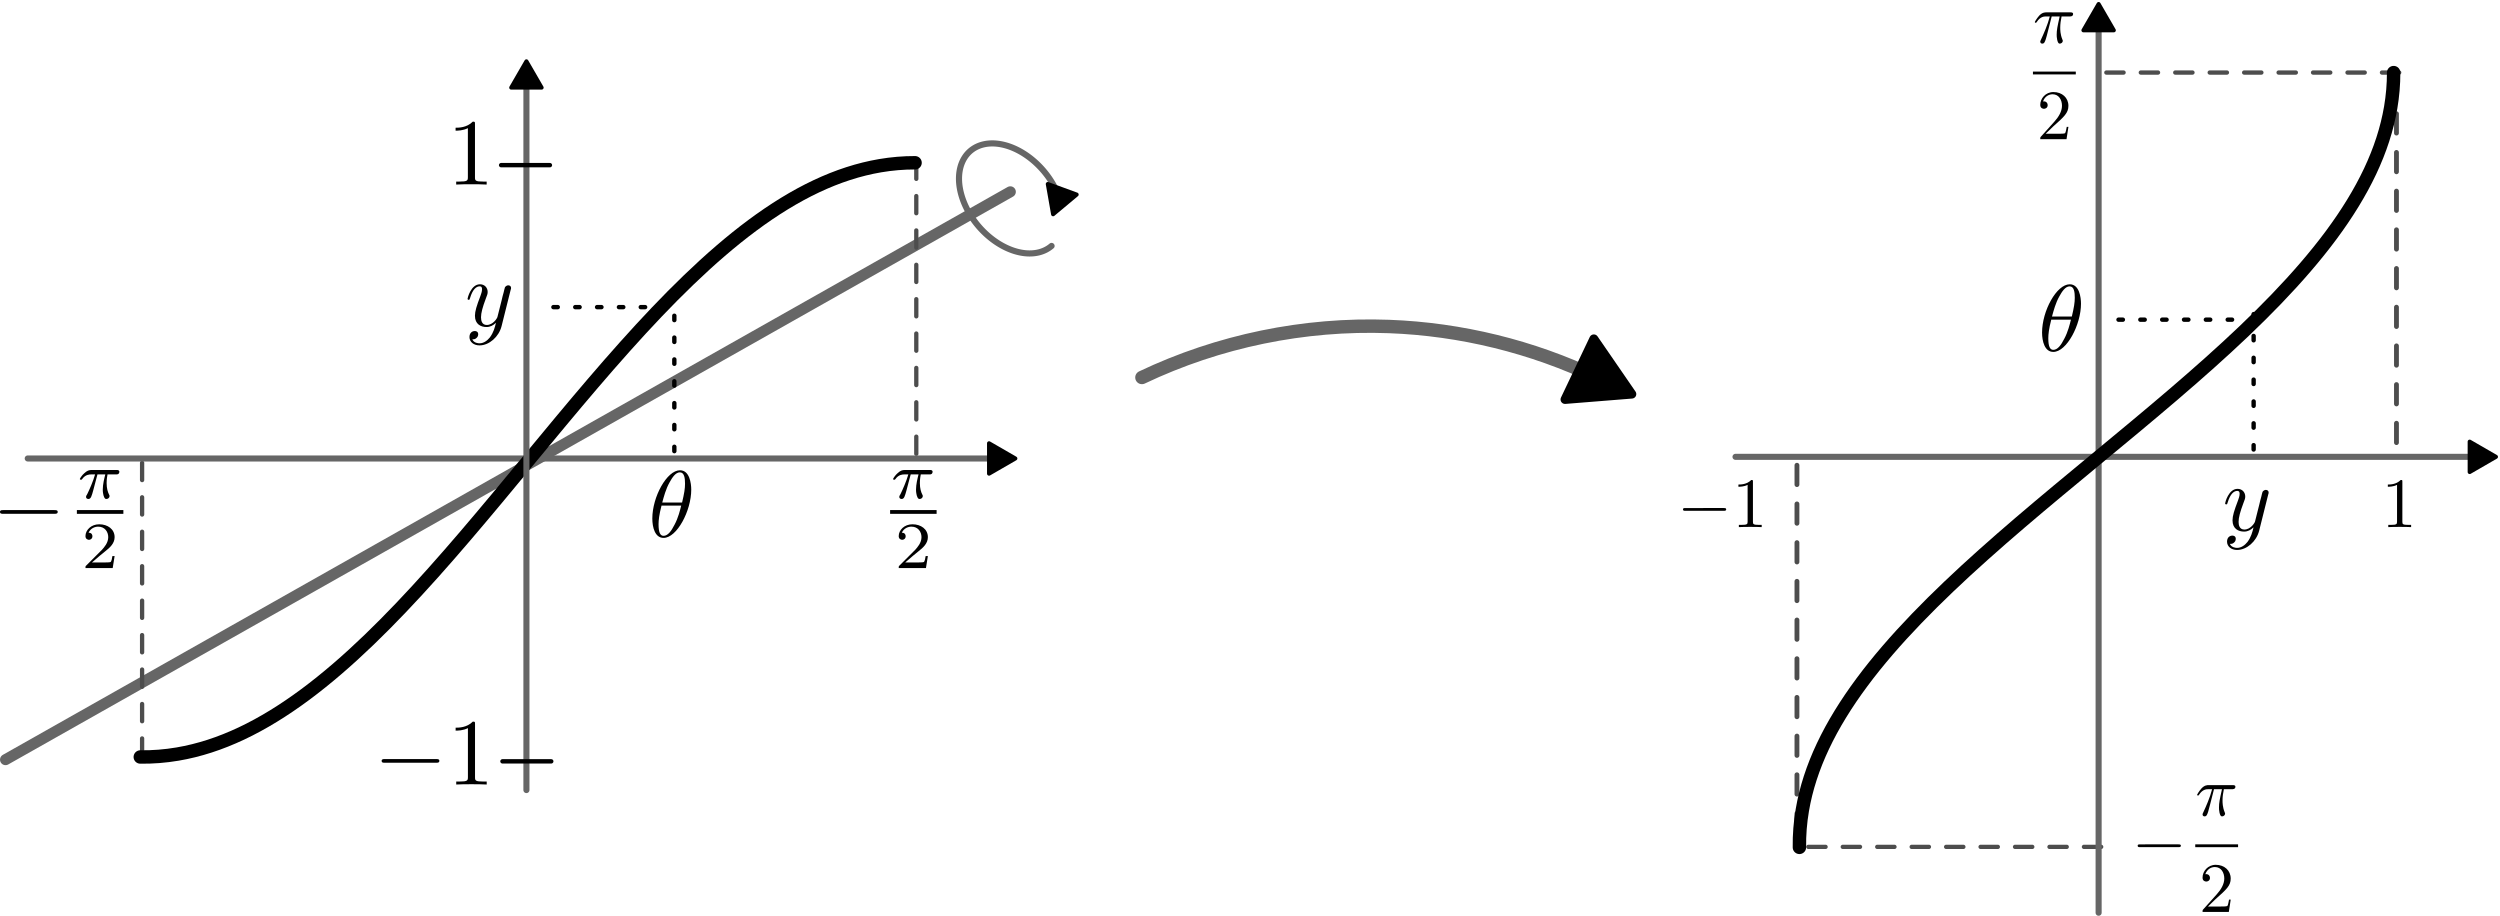 <?xml version="1.0" encoding="UTF-8" standalone="no"?>
<!-- Created with Inkscape (http://www.inkscape.org/) -->

<svg
   inkscape:export-ydpi="96"
   inkscape:export-xdpi="96"
   inkscape:export-filename="inverse-sine-flipped.png"
   sodipodi:docname="inverse-sine-flipped.svg"
   inkscape:version="1.2 (dc2aeda, 2022-05-15)"
   id="svg7480"
   version="1.1"
   viewBox="0 0 186.352 68.262"
   height="68.262mm"
   width="186.352mm"
   xmlns:inkscape="http://www.inkscape.org/namespaces/inkscape"
   xmlns:sodipodi="http://sodipodi.sourceforge.net/DTD/sodipodi-0.dtd"
   xmlns="http://www.w3.org/2000/svg"
   xmlns:svg="http://www.w3.org/2000/svg"
   xmlns:ns2="http://www.iki.fi/pav/software/textext/">
  <sodipodi:namedview
     id="namedview7482"
     pagecolor="#ffffff"
     bordercolor="#000000"
     borderopacity="0.25"
     inkscape:showpageshadow="2"
     inkscape:pageopacity="0.0"
     inkscape:pagecheckerboard="0"
     inkscape:deskcolor="#d1d1d1"
     inkscape:document-units="mm"
     showgrid="false"
     inkscape:zoom="0.905042"
     inkscape:cx="271.81059"
     inkscape:cy="354.12721"
     inkscape:window-width="1390"
     inkscape:window-height="847"
     inkscape:window-x="35"
     inkscape:window-y="337"
     inkscape:window-maximized="0"
     inkscape:current-layer="layer1" />
  <defs
     id="defs7477">
    <marker
       style="overflow:visible"
       id="TriangleStart-6-1"
       refX="0"
       refY="0"
       orient="auto-start-reverse"
       inkscape:stockid="TriangleStart"
       markerWidth="5.324"
       markerHeight="6.155"
       viewBox="0 0 5.324 6.155"
       inkscape:isstock="true"
       inkscape:collect="always"
       preserveAspectRatio="xMidYMid">
      <path
         transform="scale(0.5)"
         style="fill:context-stroke;fill-rule:evenodd;stroke:context-stroke;stroke-width:1pt"
         d="M 5.77,0 -2.88,5 V -5 Z"
         id="path135-8-3" />
    </marker>
    <g
       id="g6027">
      <g
         id="g6015" />
      <g
         id="g6019">
        <path
           d="M 2.172,-2.531 H 3 c -0.109,0.422 -0.266,1.047 -0.266,1.609 0,0.281 0.047,0.469 0.078,0.609 0.109,0.359 0.203,0.375 0.312,0.375 0.172,0 0.328,-0.141 0.328,-0.312 0,-0.047 -0.016,-0.078 -0.047,-0.141 C 3.266,-0.656 3.141,-1.047 3.141,-1.625 c 0,-0.125 0,-0.406 0.094,-0.906 h 0.875 c 0.125,0 0.188,0 0.266,-0.047 0.094,-0.078 0.109,-0.188 0.109,-0.219 C 4.484,-3 4.312,-3 4.188,-3 h -2.625 c -0.281,0 -0.484,0.062 -0.797,0.359 -0.188,0.156 -0.453,0.531 -0.453,0.594 0,0.078 0.094,0.078 0.125,0.078 0.078,0 0.078,-0.016 0.125,-0.078 C 0.906,-2.531 1.344,-2.531 1.5,-2.531 h 0.422 c -0.219,0.766 -0.594,1.594 -0.797,2.016 -0.047,0.078 -0.109,0.234 -0.141,0.25 0,0.031 -0.016,0.062 -0.016,0.109 0,0.109 0.078,0.219 0.25,0.219 0.266,0 0.344,-0.312 0.516,-0.938 z m 0,0"
           id="path6017" />
      </g>
      <g
         id="g6021" />
      <g
         id="g6025">
        <path
           d="m 1.047,-2.281 c 0,-0.562 0.047,-1.078 0.312,-1.516 0.234,-0.375 0.609,-0.625 1.062,-0.625 0.203,0 0.484,0.047 0.625,0.234 C 2.875,-4.172 2.719,-4.047 2.719,-3.844 c 0,0.172 0.125,0.328 0.328,0.328 0.219,0 0.344,-0.141 0.344,-0.344 0,-0.406 -0.297,-0.766 -0.984,-0.766 -1,0 -2.031,0.922 -2.031,2.422 0,1.797 0.844,2.344 1.625,2.344 0.844,0 1.578,-0.656 1.578,-1.562 0,-0.891 -0.703,-1.547 -1.516,-1.547 -0.562,0 -0.859,0.375 -1.016,0.688 z M 2,-0.078 c -0.359,0 -0.625,-0.203 -0.781,-0.516 C 1.125,-0.797 1.062,-1.156 1.062,-1.562 c 0,-0.688 0.406,-1.203 0.969,-1.203 0.312,0 0.531,0.125 0.703,0.375 0.172,0.266 0.172,0.562 0.172,0.969 0,0.391 0,0.688 -0.188,0.969 -0.156,0.234 -0.391,0.375 -0.719,0.375 z m 0,0"
           id="path6023" />
      </g>
    </g>
    <g
       id="g4738">
      <g
         id="g4728" />
      <g
         id="g4732">
        <path
           d="m 2.328,-4.438 c 0,-0.188 0,-0.188 -0.203,-0.188 -0.453,0.438 -1.078,0.438 -1.359,0.438 v 0.25 c 0.156,0 0.625,0 1,-0.188 v 3.547 c 0,0.234 0,0.328 -0.688,0.328 H 0.812 V 0 c 0.125,0 0.984,-0.031 1.234,-0.031 0.219,0 1.094,0.031 1.25,0.031 V -0.25 H 3.031 c -0.703,0 -0.703,-0.094 -0.703,-0.328 z m 0,0"
           id="path4730" />
      </g>
      <g
         id="g4736">
        <path
           d="M 3.516,-1.266 H 3.281 c -0.016,0.156 -0.094,0.562 -0.188,0.625 C 3.047,-0.594 2.516,-0.594 2.406,-0.594 H 1.125 c 0.734,-0.641 0.984,-0.844 1.391,-1.172 0.516,-0.406 1,-0.844 1,-1.5 0,-0.844 -0.734,-1.359 -1.625,-1.359 -0.859,0 -1.453,0.609 -1.453,1.25 0,0.344 0.297,0.391 0.375,0.391 0.156,0 0.359,-0.125 0.359,-0.375 0,-0.125 -0.047,-0.375 -0.406,-0.375 C 0.984,-4.219 1.453,-4.375 1.781,-4.375 c 0.703,0 1.062,0.547 1.062,1.109 0,0.609 -0.438,1.078 -0.656,1.328 L 0.516,-0.266 C 0.438,-0.203 0.438,-0.188 0.438,0 h 2.875 z m 0,0"
           id="path4734" />
      </g>
    </g>
    <g
       id="id-fa5aca6c-21ba-4d2b-b456-5270889a5a3b">
      <g
         id="id-99b6c843-eea0-43ac-be9e-e911d8bab909" />
      <g
         id="id-8fb65ab5-3df0-4595-988b-72d09b6f06d0">
        <path
           d="m 6.562,-2.297 c 0.172,0 0.359,0 0.359,-0.203 0,-0.188 -0.188,-0.188 -0.359,-0.188 H 1.172 c -0.172,0 -0.344,0 -0.344,0.188 0,0.203 0.172,0.203 0.344,0.203 z m 0,0"
           id="id-fb1e19f1-86e5-4e04-92e3-b44a4145eb8a" />
      </g>
      <g
         id="id-283df0f6-6cb4-49ae-a439-14c60f9c8d87" />
      <g
         id="id-de56c09c-b4a3-4327-a5fb-8096d680353d">
        <path
           d="m 2.641,-3.719 h 1.125 C 3.438,-2.25 3.344,-1.812 3.344,-1.141 c 0,0.141 0,0.406 0.078,0.75 0.109,0.438 0.219,0.5 0.359,0.5 0.203,0 0.422,-0.172 0.422,-0.375 0,-0.062 0,-0.078 -0.062,-0.219 -0.297,-0.719 -0.297,-1.375 -0.297,-1.656 0,-0.516 0.078,-1.062 0.188,-1.578 h 1.125 c 0.141,0 0.5,0 0.5,-0.344 0,-0.234 -0.219,-0.234 -0.406,-0.234 H 1.906 c -0.219,0 -0.594,0 -1.031,0.469 -0.344,0.391 -0.609,0.844 -0.609,0.891 0,0.016 0,0.109 0.125,0.109 0.078,0 0.094,-0.047 0.156,-0.125 C 1.031,-3.719 1.609,-3.719 1.812,-3.719 H 2.375 C 2.062,-2.516 1.531,-1.312 1.109,-0.406 1.031,-0.25 1.031,-0.234 1.031,-0.156 c 0,0.188 0.156,0.266 0.281,0.266 0.297,0 0.375,-0.281 0.5,-0.641 C 1.953,-1 1.953,-1.016 2.078,-1.516 Z m 0,0"
           id="id-3d5f6b29-d85e-494e-98da-cc070e320c40" />
      </g>
    </g>
    <g
       id="id-62b7b76b-1fbf-4007-a1e6-2f1878087c09">
      <g
         id="id-2ebfe605-8820-4dae-8c1c-dbc5f1fc8a1d" />
      <g
         id="id-1377fc18-80a5-4d82-b714-28a683a11ef4">
        <path
           d="m 2.641,-3.719 h 1.125 C 3.438,-2.25 3.344,-1.812 3.344,-1.141 c 0,0.141 0,0.406 0.078,0.75 0.109,0.438 0.219,0.5 0.359,0.5 0.203,0 0.422,-0.172 0.422,-0.375 0,-0.062 0,-0.078 -0.062,-0.219 -0.297,-0.719 -0.297,-1.375 -0.297,-1.656 0,-0.516 0.078,-1.062 0.188,-1.578 h 1.125 c 0.141,0 0.5,0 0.5,-0.344 0,-0.234 -0.219,-0.234 -0.406,-0.234 H 1.906 c -0.219,0 -0.594,0 -1.031,0.469 -0.344,0.391 -0.609,0.844 -0.609,0.891 0,0.016 0,0.109 0.125,0.109 0.078,0 0.094,-0.047 0.156,-0.125 C 1.031,-3.719 1.609,-3.719 1.812,-3.719 H 2.375 C 2.062,-2.516 1.531,-1.312 1.109,-0.406 1.031,-0.25 1.031,-0.234 1.031,-0.156 c 0,0.188 0.156,0.266 0.281,0.266 0.297,0 0.375,-0.281 0.5,-0.641 C 1.953,-1 1.953,-1.016 2.078,-1.516 Z m 0,0"
           id="id-f8df614b-6c85-4ef8-8c5c-7fd97511c233" />
      </g>
    </g>
    <g
       id="id-557a5d49-fb34-463e-b0f9-1ac72dedb5e4">
      <g
         id="id-3b71a1b4-cbbb-4f53-8504-bb6faad49d91" />
      <g
         id="id-b8ef7651-52ed-4dcf-8010-1eb44f1001f2">
        <path
           d="m 6.562,-2.297 c 0.172,0 0.359,0 0.359,-0.203 0,-0.188 -0.188,-0.188 -0.359,-0.188 H 1.172 c -0.172,0 -0.344,0 -0.344,0.188 0,0.203 0.172,0.203 0.344,0.203 z m 0,0"
           id="id-15af41db-9557-4e49-978a-95ff00d31835" />
      </g>
      <g
         id="id-77cb1d98-dcfc-4467-825c-9fe4b95377a7" />
      <g
         id="id-b1425e90-fa87-4a1b-a6b0-6c929216807e">
        <path
           d="m 2.938,-6.375 c 0,-0.25 0,-0.266 -0.234,-0.266 C 2.078,-6 1.203,-6 0.891,-6 v 0.312 c 0.203,0 0.781,0 1.297,-0.266 v 5.172 c 0,0.359 -0.031,0.469 -0.922,0.469 h -0.312 V 0 c 0.344,-0.031 1.203,-0.031 1.609,-0.031 0.391,0 1.266,0 1.609,0.031 v -0.312 h -0.312 c -0.906,0 -0.922,-0.109 -0.922,-0.469 z m 0,0"
           id="id-ab813469-620b-43d3-94ef-0b6017755c49" />
      </g>
    </g>
    <g
       id="id-4ba0344a-4d05-43bf-9192-b2bdc89f9bfd">
      <g
         id="id-a74524e1-9410-4e1e-b0bf-28edd949bf97" />
      <g
         id="id-a13f9f93-78a4-49c7-9049-c72e0717067d">
        <path
           d="m 2.938,-6.375 c 0,-0.25 0,-0.266 -0.234,-0.266 C 2.078,-6 1.203,-6 0.891,-6 v 0.312 c 0.203,0 0.781,0 1.297,-0.266 v 5.172 c 0,0.359 -0.031,0.469 -0.922,0.469 h -0.312 V 0 c 0.344,-0.031 1.203,-0.031 1.609,-0.031 0.391,0 1.266,0 1.609,0.031 v -0.312 h -0.312 c -0.906,0 -0.922,-0.109 -0.922,-0.469 z m 0,0"
           id="id-fdd2a022-2259-40ad-9599-b4b107b57812" />
      </g>
    </g>
    <g
       id="id-92700eca-1bc0-4edc-bfdc-ffaecbdb0c0a-1">
      <g
         id="id-ab4c5979-c29c-4266-9244-cb27d9a0090d-0" />
      <g
         id="id-0b3d0370-9435-4d2b-adae-f87a434944b4-6">
        <path
           d="m 4.844,-3.797 c 0.047,-0.141 0.047,-0.156 0.047,-0.234 0,-0.172 -0.141,-0.266 -0.297,-0.266 -0.094,0 -0.25,0.062 -0.344,0.203 -0.016,0.062 -0.109,0.359 -0.141,0.547 -0.078,0.25 -0.141,0.531 -0.203,0.797 l -0.453,1.797 c -0.031,0.141 -0.469,0.844 -1.125,0.844 -0.5,0 -0.609,-0.438 -0.609,-0.812 C 1.719,-1.375 1.891,-2 2.219,-2.875 2.375,-3.281 2.422,-3.391 2.422,-3.594 c 0,-0.438 -0.312,-0.812 -0.812,-0.812 -0.953,0 -1.312,1.453 -1.312,1.531 0,0.109 0.094,0.109 0.109,0.109 0.109,0 0.109,-0.031 0.156,-0.188 0.281,-0.938 0.672,-1.234 1.016,-1.234 0.078,0 0.25,0 0.25,0.312 0,0.25 -0.109,0.516 -0.172,0.703 -0.406,1.062 -0.578,1.625 -0.578,2.094 0,0.891 0.625,1.188 1.219,1.188 0.391,0 0.719,-0.172 1,-0.453 -0.125,0.516 -0.25,1.016 -0.641,1.547 -0.266,0.328 -0.641,0.625 -1.094,0.625 -0.141,0 -0.594,-0.031 -0.766,-0.422 0.156,0 0.297,0 0.422,-0.125 C 1.328,1.203 1.422,1.062 1.422,0.875 1.422,0.562 1.156,0.531 1.062,0.531 0.828,0.531 0.5,0.688 0.5,1.172 c 0,0.5 0.438,0.875 1.062,0.875 1.016,0 2.047,-0.906 2.328,-2.031 z m 0,0"
           id="id-f983e91c-6cb5-42c3-a53f-77a4de8aa255-0" />
      </g>
    </g>
    <g
       id="id-27550da2-4347-49b1-a89c-7236d4c0c88e-9">
      <g
         id="id-822c8412-04c4-4e46-88e0-e0b409882bff-5" />
      <g
         id="id-19565044-65c4-43e9-afbc-8929931d968a-3">
        <path
           d="m 4.531,-4.984 c 0,-0.656 -0.172,-2.047 -1.188,-2.047 -1.391,0 -2.922,2.812 -2.922,5.094 0,0.938 0.281,2.047 1.188,2.047 1.406,0 2.922,-2.859 2.922,-5.094 z M 1.469,-3.625 C 1.641,-4.25 1.844,-5.047 2.25,-5.766 2.516,-6.25 2.875,-6.812 3.328,-6.812 c 0.484,0 0.547,0.641 0.547,1.203 0,0.5 -0.078,1 -0.312,1.984 z m 2,0.328 C 3.359,-2.844 3.156,-2 2.766,-1.281 c -0.344,0.688 -0.719,1.172 -1.156,1.172 -0.328,0 -0.531,-0.297 -0.531,-1.219 0,-0.422 0.062,-1 0.312,-1.969 z m 0,0"
           id="id-1d63bb85-6329-4345-834b-b05330449540-3" />
      </g>
    </g>
    <g
       id="g12611">
      <g
         id="g12599" />
      <g
         id="g12603">
        <path
           d="m 6.562,-2.297 c 0.172,0 0.359,0 0.359,-0.203 0,-0.188 -0.188,-0.188 -0.359,-0.188 H 1.172 c -0.172,0 -0.344,0 -0.344,0.188 0,0.203 0.172,0.203 0.344,0.203 z m 0,0"
           id="path12601" />
      </g>
      <g
         id="g12605" />
      <g
         id="g12609">
        <path
           d="m 2.938,-6.375 c 0,-0.25 0,-0.266 -0.234,-0.266 C 2.078,-6 1.203,-6 0.891,-6 v 0.312 c 0.203,0 0.781,0 1.297,-0.266 v 5.172 c 0,0.359 -0.031,0.469 -0.922,0.469 h -0.312 V 0 c 0.344,-0.031 1.203,-0.031 1.609,-0.031 0.391,0 1.266,0 1.609,0.031 v -0.312 h -0.312 c -0.906,0 -0.922,-0.109 -0.922,-0.469 z m 0,0"
           id="path12607" />
      </g>
    </g>
    <g
       id="g12627">
      <g
         id="g12621" />
      <g
         id="g12625">
        <path
           d="m 2.938,-6.375 c 0,-0.25 0,-0.266 -0.234,-0.266 C 2.078,-6 1.203,-6 0.891,-6 v 0.312 c 0.203,0 0.781,0 1.297,-0.266 v 5.172 c 0,0.359 -0.031,0.469 -0.922,0.469 h -0.312 V 0 c 0.344,-0.031 1.203,-0.031 1.609,-0.031 0.391,0 1.266,0 1.609,0.031 v -0.312 h -0.312 c -0.906,0 -0.922,-0.109 -0.922,-0.469 z m 0,0"
           id="path12623" />
      </g>
    </g>
    <g
       id="id-6c56e639-e939-4626-b37d-d4dc1d94c551">
      <g
         id="id-5c739b31-6f56-4a12-aed2-13a168466b55" />
      <g
         id="id-dfe34034-18a9-4c9b-9386-aceb05a6b0de">
        <path
           d="m 6.562,-2.297 c 0.172,0 0.359,0 0.359,-0.203 0,-0.188 -0.188,-0.188 -0.359,-0.188 H 1.172 c -0.172,0 -0.344,0 -0.344,0.188 0,0.203 0.172,0.203 0.344,0.203 z m 0,0"
           id="id-5e7ff12d-2e05-44d5-9b5a-edc8d650ceed" />
      </g>
      <g
         id="id-2fccc73f-c082-4f29-9b88-1b10e4cd6ae7" />
      <g
         id="id-2d80d152-239d-42ae-a5ac-afd707e1e3b9">
        <path
           d="M 2.172,-2.531 H 3 c -0.109,0.422 -0.266,1.047 -0.266,1.609 0,0.281 0.047,0.469 0.078,0.609 0.109,0.359 0.203,0.375 0.312,0.375 0.172,0 0.328,-0.141 0.328,-0.312 0,-0.047 -0.016,-0.078 -0.047,-0.141 C 3.266,-0.656 3.141,-1.047 3.141,-1.625 c 0,-0.125 0,-0.406 0.094,-0.906 h 0.875 c 0.125,0 0.188,0 0.266,-0.047 0.094,-0.078 0.109,-0.188 0.109,-0.219 C 4.484,-3 4.312,-3 4.188,-3 h -2.625 c -0.281,0 -0.484,0.062 -0.797,0.359 -0.188,0.156 -0.453,0.531 -0.453,0.594 0,0.078 0.094,0.078 0.125,0.078 0.078,0 0.078,-0.016 0.125,-0.078 C 0.906,-2.531 1.344,-2.531 1.5,-2.531 h 0.422 c -0.219,0.766 -0.594,1.594 -0.797,2.016 -0.047,0.078 -0.109,0.234 -0.141,0.25 0,0.031 -0.016,0.062 -0.016,0.109 0,0.109 0.078,0.219 0.25,0.219 0.266,0 0.344,-0.312 0.516,-0.938 z m 0,0"
           id="id-9d5d0b93-f521-4791-b193-37a580f89777" />
      </g>
      <g
         id="id-75e726da-706d-4683-81b4-05815bc39e42" />
      <g
         id="id-4aaa691f-9728-4fa4-a9d2-71cfef3cfdcb">
        <path
           d="M 3.516,-1.266 H 3.281 c -0.016,0.156 -0.094,0.562 -0.188,0.625 C 3.047,-0.594 2.516,-0.594 2.406,-0.594 H 1.125 c 0.734,-0.641 0.984,-0.844 1.391,-1.172 0.516,-0.406 1,-0.844 1,-1.5 0,-0.844 -0.734,-1.359 -1.625,-1.359 -0.859,0 -1.453,0.609 -1.453,1.25 0,0.344 0.297,0.391 0.375,0.391 0.156,0 0.359,-0.125 0.359,-0.375 0,-0.125 -0.047,-0.375 -0.406,-0.375 C 0.984,-4.219 1.453,-4.375 1.781,-4.375 c 0.703,0 1.062,0.547 1.062,1.109 0,0.609 -0.438,1.078 -0.656,1.328 L 0.516,-0.266 C 0.438,-0.203 0.438,-0.188 0.438,0 h 2.875 z m 0,0"
           id="id-4ee5ce3c-ee93-49b6-8ddf-f3e067f7f64a" />
      </g>
    </g>
    <g
       id="id-ca950889-67c1-4130-867c-3a50198653f2">
      <g
         id="id-97a2609c-d8e2-4433-b65a-f699cdbe334c" />
      <g
         id="id-43a19fb5-b54c-4f07-81eb-3acfb12d5f01">
        <path
           d="M 2.172,-2.531 H 3 c -0.109,0.422 -0.266,1.047 -0.266,1.609 0,0.281 0.047,0.469 0.078,0.609 0.109,0.359 0.203,0.375 0.312,0.375 0.172,0 0.328,-0.141 0.328,-0.312 0,-0.047 -0.016,-0.078 -0.047,-0.141 C 3.266,-0.656 3.141,-1.047 3.141,-1.625 c 0,-0.125 0,-0.406 0.094,-0.906 h 0.875 c 0.125,0 0.188,0 0.266,-0.047 0.094,-0.078 0.109,-0.188 0.109,-0.219 C 4.484,-3 4.312,-3 4.188,-3 h -2.625 c -0.281,0 -0.484,0.062 -0.797,0.359 -0.188,0.156 -0.453,0.531 -0.453,0.594 0,0.078 0.094,0.078 0.125,0.078 0.078,0 0.078,-0.016 0.125,-0.078 C 0.906,-2.531 1.344,-2.531 1.5,-2.531 h 0.422 c -0.219,0.766 -0.594,1.594 -0.797,2.016 -0.047,0.078 -0.109,0.234 -0.141,0.25 0,0.031 -0.016,0.062 -0.016,0.109 0,0.109 0.078,0.219 0.25,0.219 0.266,0 0.344,-0.312 0.516,-0.938 z m 0,0"
           id="id-bdb8bedc-8ef8-4cc3-9b48-55530d735dff" />
      </g>
      <g
         id="id-25435545-9d43-48ba-92e2-5128a0802a0c" />
      <g
         id="id-a6e20bf4-7f63-4203-8b46-c29ac72d06cf">
        <path
           d="M 3.516,-1.266 H 3.281 c -0.016,0.156 -0.094,0.562 -0.188,0.625 C 3.047,-0.594 2.516,-0.594 2.406,-0.594 H 1.125 c 0.734,-0.641 0.984,-0.844 1.391,-1.172 0.516,-0.406 1,-0.844 1,-1.5 0,-0.844 -0.734,-1.359 -1.625,-1.359 -0.859,0 -1.453,0.609 -1.453,1.25 0,0.344 0.297,0.391 0.375,0.391 0.156,0 0.359,-0.125 0.359,-0.375 0,-0.125 -0.047,-0.375 -0.406,-0.375 C 0.984,-4.219 1.453,-4.375 1.781,-4.375 c 0.703,0 1.062,0.547 1.062,1.109 0,0.609 -0.438,1.078 -0.656,1.328 L 0.516,-0.266 C 0.438,-0.203 0.438,-0.188 0.438,0 h 2.875 z m 0,0"
           id="id-3563afe7-9963-43ac-8da2-e45dd6533154" />
      </g>
    </g>
    <g
       id="id-92700eca-1bc0-4edc-bfdc-ffaecbdb0c0a-5">
      <g
         id="id-ab4c5979-c29c-4266-9244-cb27d9a0090d-02" />
      <g
         id="id-0b3d0370-9435-4d2b-adae-f87a434944b4-1">
        <path
           d="m 4.844,-3.797 c 0.047,-0.141 0.047,-0.156 0.047,-0.234 0,-0.172 -0.141,-0.266 -0.297,-0.266 -0.094,0 -0.25,0.062 -0.344,0.203 -0.016,0.062 -0.109,0.359 -0.141,0.547 -0.078,0.25 -0.141,0.531 -0.203,0.797 l -0.453,1.797 c -0.031,0.141 -0.469,0.844 -1.125,0.844 -0.5,0 -0.609,-0.438 -0.609,-0.812 C 1.719,-1.375 1.891,-2 2.219,-2.875 2.375,-3.281 2.422,-3.391 2.422,-3.594 c 0,-0.438 -0.312,-0.812 -0.812,-0.812 -0.953,0 -1.312,1.453 -1.312,1.531 0,0.109 0.094,0.109 0.109,0.109 0.109,0 0.109,-0.031 0.156,-0.188 0.281,-0.938 0.672,-1.234 1.016,-1.234 0.078,0 0.25,0 0.25,0.312 0,0.25 -0.109,0.516 -0.172,0.703 -0.406,1.062 -0.578,1.625 -0.578,2.094 0,0.891 0.625,1.188 1.219,1.188 0.391,0 0.719,-0.172 1,-0.453 -0.125,0.516 -0.25,1.016 -0.641,1.547 -0.266,0.328 -0.641,0.625 -1.094,0.625 -0.141,0 -0.594,-0.031 -0.766,-0.422 0.156,0 0.297,0 0.422,-0.125 C 1.328,1.203 1.422,1.062 1.422,0.875 1.422,0.562 1.156,0.531 1.062,0.531 0.828,0.531 0.5,0.688 0.5,1.172 c 0,0.5 0.438,0.875 1.062,0.875 1.016,0 2.047,-0.906 2.328,-2.031 z m 0,0"
           id="id-f983e91c-6cb5-42c3-a53f-77a4de8aa255-2" />
      </g>
    </g>
    <g
       id="id-27550da2-4347-49b1-a89c-7236d4c0c88e-1">
      <g
         id="id-822c8412-04c4-4e46-88e0-e0b409882bff-9" />
      <g
         id="id-19565044-65c4-43e9-afbc-8929931d968a-9">
        <path
           d="m 4.531,-4.984 c 0,-0.656 -0.172,-2.047 -1.188,-2.047 -1.391,0 -2.922,2.812 -2.922,5.094 0,0.938 0.281,2.047 1.188,2.047 1.406,0 2.922,-2.859 2.922,-5.094 z M 1.469,-3.625 C 1.641,-4.25 1.844,-5.047 2.25,-5.766 2.516,-6.25 2.875,-6.812 3.328,-6.812 c 0.484,0 0.547,0.641 0.547,1.203 0,0.5 -0.078,1 -0.312,1.984 z m 2,0.328 C 3.359,-2.844 3.156,-2 2.766,-1.281 c -0.344,0.688 -0.719,1.172 -1.156,1.172 -0.328,0 -0.531,-0.297 -0.531,-1.219 0,-0.422 0.062,-1 0.312,-1.969 z m 0,0"
           id="id-1d63bb85-6329-4345-834b-b05330449540-7" />
      </g>
    </g>
    <g
       id="g12611-7">
      <g
         id="g12599-9" />
      <g
         id="g12603-7">
        <path
           d="m 6.562,-2.297 c 0.172,0 0.359,0 0.359,-0.203 0,-0.188 -0.188,-0.188 -0.359,-0.188 H 1.172 c -0.172,0 -0.344,0 -0.344,0.188 0,0.203 0.172,0.203 0.344,0.203 z m 0,0"
           id="path12601-3" />
      </g>
      <g
         id="g12605-5" />
      <g
         id="g12609-9">
        <path
           d="m 2.938,-6.375 c 0,-0.25 0,-0.266 -0.234,-0.266 C 2.078,-6 1.203,-6 0.891,-6 v 0.312 c 0.203,0 0.781,0 1.297,-0.266 v 5.172 c 0,0.359 -0.031,0.469 -0.922,0.469 h -0.312 V 0 c 0.344,-0.031 1.203,-0.031 1.609,-0.031 0.391,0 1.266,0 1.609,0.031 v -0.312 h -0.312 c -0.906,0 -0.922,-0.109 -0.922,-0.469 z m 0,0"
           id="path12607-2" />
      </g>
    </g>
    <g
       id="g12627-3">
      <g
         id="g12621-9" />
      <g
         id="g12625-8">
        <path
           d="m 2.938,-6.375 c 0,-0.25 0,-0.266 -0.234,-0.266 C 2.078,-6 1.203,-6 0.891,-6 v 0.312 c 0.203,0 0.781,0 1.297,-0.266 v 5.172 c 0,0.359 -0.031,0.469 -0.922,0.469 h -0.312 V 0 c 0.344,-0.031 1.203,-0.031 1.609,-0.031 0.391,0 1.266,0 1.609,0.031 v -0.312 h -0.312 c -0.906,0 -0.922,-0.109 -0.922,-0.469 z m 0,0"
           id="path12623-7" />
      </g>
    </g>
    <g
       id="id-6c56e639-e939-4626-b37d-d4dc1d94c551-1">
      <g
         id="id-5c739b31-6f56-4a12-aed2-13a168466b55-7" />
      <g
         id="id-dfe34034-18a9-4c9b-9386-aceb05a6b0de-6">
        <path
           d="m 6.562,-2.297 c 0.172,0 0.359,0 0.359,-0.203 0,-0.188 -0.188,-0.188 -0.359,-0.188 H 1.172 c -0.172,0 -0.344,0 -0.344,0.188 0,0.203 0.172,0.203 0.344,0.203 z m 0,0"
           id="id-5e7ff12d-2e05-44d5-9b5a-edc8d650ceed-0" />
      </g>
      <g
         id="id-2fccc73f-c082-4f29-9b88-1b10e4cd6ae7-2" />
      <g
         id="id-2d80d152-239d-42ae-a5ac-afd707e1e3b9-1">
        <path
           d="M 2.172,-2.531 H 3 c -0.109,0.422 -0.266,1.047 -0.266,1.609 0,0.281 0.047,0.469 0.078,0.609 0.109,0.359 0.203,0.375 0.312,0.375 0.172,0 0.328,-0.141 0.328,-0.312 0,-0.047 -0.016,-0.078 -0.047,-0.141 C 3.266,-0.656 3.141,-1.047 3.141,-1.625 c 0,-0.125 0,-0.406 0.094,-0.906 h 0.875 c 0.125,0 0.188,0 0.266,-0.047 0.094,-0.078 0.109,-0.188 0.109,-0.219 C 4.484,-3 4.312,-3 4.188,-3 h -2.625 c -0.281,0 -0.484,0.062 -0.797,0.359 -0.188,0.156 -0.453,0.531 -0.453,0.594 0,0.078 0.094,0.078 0.125,0.078 0.078,0 0.078,-0.016 0.125,-0.078 C 0.906,-2.531 1.344,-2.531 1.5,-2.531 h 0.422 c -0.219,0.766 -0.594,1.594 -0.797,2.016 -0.047,0.078 -0.109,0.234 -0.141,0.25 0,0.031 -0.016,0.062 -0.016,0.109 0,0.109 0.078,0.219 0.25,0.219 0.266,0 0.344,-0.312 0.516,-0.938 z m 0,0"
           id="id-9d5d0b93-f521-4791-b193-37a580f89777-0" />
      </g>
      <g
         id="id-75e726da-706d-4683-81b4-05815bc39e42-8" />
      <g
         id="id-4aaa691f-9728-4fa4-a9d2-71cfef3cfdcb-7">
        <path
           d="M 3.516,-1.266 H 3.281 c -0.016,0.156 -0.094,0.562 -0.188,0.625 C 3.047,-0.594 2.516,-0.594 2.406,-0.594 H 1.125 c 0.734,-0.641 0.984,-0.844 1.391,-1.172 0.516,-0.406 1,-0.844 1,-1.5 0,-0.844 -0.734,-1.359 -1.625,-1.359 -0.859,0 -1.453,0.609 -1.453,1.25 0,0.344 0.297,0.391 0.375,0.391 0.156,0 0.359,-0.125 0.359,-0.375 0,-0.125 -0.047,-0.375 -0.406,-0.375 C 0.984,-4.219 1.453,-4.375 1.781,-4.375 c 0.703,0 1.062,0.547 1.062,1.109 0,0.609 -0.438,1.078 -0.656,1.328 L 0.516,-0.266 C 0.438,-0.203 0.438,-0.188 0.438,0 h 2.875 z m 0,0"
           id="id-4ee5ce3c-ee93-49b6-8ddf-f3e067f7f64a-9" />
      </g>
    </g>
    <g
       id="id-ca950889-67c1-4130-867c-3a50198653f2-7">
      <g
         id="id-97a2609c-d8e2-4433-b65a-f699cdbe334c-2" />
      <g
         id="id-43a19fb5-b54c-4f07-81eb-3acfb12d5f01-9">
        <path
           d="M 2.172,-2.531 H 3 c -0.109,0.422 -0.266,1.047 -0.266,1.609 0,0.281 0.047,0.469 0.078,0.609 0.109,0.359 0.203,0.375 0.312,0.375 0.172,0 0.328,-0.141 0.328,-0.312 0,-0.047 -0.016,-0.078 -0.047,-0.141 C 3.266,-0.656 3.141,-1.047 3.141,-1.625 c 0,-0.125 0,-0.406 0.094,-0.906 h 0.875 c 0.125,0 0.188,0 0.266,-0.047 0.094,-0.078 0.109,-0.188 0.109,-0.219 C 4.484,-3 4.312,-3 4.188,-3 h -2.625 c -0.281,0 -0.484,0.062 -0.797,0.359 -0.188,0.156 -0.453,0.531 -0.453,0.594 0,0.078 0.094,0.078 0.125,0.078 0.078,0 0.078,-0.016 0.125,-0.078 C 0.906,-2.531 1.344,-2.531 1.5,-2.531 h 0.422 c -0.219,0.766 -0.594,1.594 -0.797,2.016 -0.047,0.078 -0.109,0.234 -0.141,0.25 0,0.031 -0.016,0.062 -0.016,0.109 0,0.109 0.078,0.219 0.25,0.219 0.266,0 0.344,-0.312 0.516,-0.938 z m 0,0"
           id="id-bdb8bedc-8ef8-4cc3-9b48-55530d735dff-7" />
      </g>
      <g
         id="id-25435545-9d43-48ba-92e2-5128a0802a0c-0" />
      <g
         id="id-a6e20bf4-7f63-4203-8b46-c29ac72d06cf-1">
        <path
           d="M 3.516,-1.266 H 3.281 c -0.016,0.156 -0.094,0.562 -0.188,0.625 C 3.047,-0.594 2.516,-0.594 2.406,-0.594 H 1.125 c 0.734,-0.641 0.984,-0.844 1.391,-1.172 0.516,-0.406 1,-0.844 1,-1.5 0,-0.844 -0.734,-1.359 -1.625,-1.359 -0.859,0 -1.453,0.609 -1.453,1.25 0,0.344 0.297,0.391 0.375,0.391 0.156,0 0.359,-0.125 0.359,-0.375 0,-0.125 -0.047,-0.375 -0.406,-0.375 C 0.984,-4.219 1.453,-4.375 1.781,-4.375 c 0.703,0 1.062,0.547 1.062,1.109 0,0.609 -0.438,1.078 -0.656,1.328 L 0.516,-0.266 C 0.438,-0.203 0.438,-0.188 0.438,0 h 2.875 z m 0,0"
           id="id-3563afe7-9963-43ac-8da2-e45dd6533154-4" />
      </g>
    </g>
    <marker
       style="overflow:visible"
       id="TriangleStart-6-1-0"
       refX="0"
       refY="0"
       orient="auto-start-reverse"
       inkscape:stockid="TriangleStart"
       markerWidth="5.324"
       markerHeight="6.155"
       viewBox="0 0 5.324 6.155"
       inkscape:isstock="true"
       inkscape:collect="always"
       preserveAspectRatio="xMidYMid">
      <path
         transform="scale(0.5)"
         style="fill:context-stroke;fill-rule:evenodd;stroke:context-stroke;stroke-width:1pt"
         d="M 5.77,0 -2.88,5 V -5 Z"
         id="path135-8-3-1" />
    </marker>
    <marker
       style="overflow:visible"
       id="TriangleStart-6-1-0-6"
       refX="0"
       refY="0"
       orient="auto-start-reverse"
       inkscape:stockid="TriangleStart"
       markerWidth="5.324"
       markerHeight="6.155"
       viewBox="0 0 5.324 6.155"
       inkscape:isstock="true"
       inkscape:collect="always"
       preserveAspectRatio="xMidYMid">
      <path
         transform="scale(0.5)"
         style="fill:context-stroke;fill-rule:evenodd;stroke:context-stroke;stroke-width:1pt"
         d="M 5.77,0 -2.88,5 V -5 Z"
         id="path135-8-3-1-5" />
    </marker>
    <inkscape:path-effect
       effect="spiro"
       id="path-effect25227"
       is_visible="true"
       lpeversion="1" />
  </defs>
  <g
     inkscape:label="Layer 1"
     inkscape:groupmode="layer"
     id="layer1"
     transform="translate(53.596,-65.915)">
    <path
       style="font-variation-settings:normal;display:inline;fill:none;fill-opacity:0.78;stroke:#666666;stroke-width:0.822;stroke-linecap:round;stroke-linejoin:round;stroke-miterlimit:1.7;stroke-dasharray:none;stroke-dashoffset:0;stroke-opacity:1;stop-color:#000000"
       d="M -53.184,122.54 21.714,80.213"
       id="path23160" />
    <path
       style="font-variation-settings:normal;vector-effect:none;fill:none;fill-opacity:0.78;stroke:#4d4d4d;stroke-width:0.321;stroke-linecap:round;stroke-linejoin:round;stroke-miterlimit:1.7;stroke-dasharray:1.284, 1.284;stroke-dashoffset:0;stroke-opacity:1;-inkscape-stroke:none;stop-color:#000000"
       d="m 81.199,129.041 h 21.963"
       id="path4777" />
    <path
       style="font-variation-settings:normal;vector-effect:none;fill:none;fill-opacity:0.78;stroke:#4d4d4d;stroke-width:0.321;stroke-linecap:round;stroke-linejoin:round;stroke-miterlimit:1.7;stroke-dasharray:1.284, 1.284;stroke-dashoffset:0;stroke-opacity:1;-inkscape-stroke:none;stop-color:#000000"
       d="m 103.413,71.323 h 21.963"
       id="path4777-2" />
    <path
       style="font-variation-settings:normal;vector-effect:none;fill:none;fill-opacity:0.78;stroke:#4d4d4d;stroke-width:0.361;stroke-linecap:round;stroke-linejoin:round;stroke-miterlimit:1.7;stroke-dasharray:1.442, 1.442;stroke-dashoffset:0;stroke-opacity:1;-inkscape-stroke:none;stop-color:#000000"
       d="m 80.35,127.993 v -27.712"
       id="path4777-6" />
    <path
       style="font-variation-settings:normal;vector-effect:none;fill:none;fill-opacity:0.78;stroke:#4d4d4d;stroke-width:0.361;stroke-linecap:round;stroke-linejoin:round;stroke-miterlimit:1.7;stroke-dasharray:1.442, 1.442;stroke-dashoffset:0;stroke-opacity:1;-inkscape-stroke:none;stop-color:#000000"
       d="M 125.038,98.907 V 71.195"
       id="path4777-6-0" />
    <path
       style="font-variation-settings:normal;fill:none;fill-opacity:0.78;stroke:#000000;stroke-width:0.326;stroke-linecap:round;stroke-linejoin:round;stroke-miterlimit:1.7;stroke-dasharray:0.326, 1.302;stroke-dashoffset:0;stroke-opacity:1;stop-color:#000000"
       d="M 114.391,89.328 V 100.715"
       id="path3731-9" />
    <path
       style="font-variation-settings:normal;opacity:1;vector-effect:none;fill:none;fill-opacity:0.78;stroke:#666666;stroke-width:0.453;stroke-linecap:round;stroke-linejoin:round;stroke-miterlimit:1.7;stroke-dasharray:none;stroke-dashoffset:0;stroke-opacity:1;-inkscape-stroke:none;marker-end:url(#TriangleStart-6-1);stop-color:#000000;stop-opacity:1"
       d="m 75.77,99.968 h 55.378"
       id="path1079-5-4" />
    <path
       style="font-variation-settings:normal;vector-effect:none;fill:none;fill-opacity:0.78;stroke:#000000;stroke-width:0.326;stroke-linecap:round;stroke-linejoin:round;stroke-miterlimit:1.7;stroke-dasharray:0.326, 1.302;stroke-dashoffset:0;stroke-opacity:1;-inkscape-stroke:none;stop-color:#000000"
       d="m 112.785,89.744 h -9.747"
       id="path4640" />
    <g
       transform="matrix(0.706,0,0,0.706,112.266,102.354)"
       ns2:version="1.8.2"
       ns2:texconverter="pdflatex"
       ns2:pdfconverter="inkscape"
       ns2:text="$y$"
       ns2:preamble="/Users/jvkersch/Library/Application Support/org.inkscape.Inkscape/config/inkscape/extensions/textext/default_packages.tex"
       ns2:scale="2.0"
       ns2:alignment="middle center"
       ns2:stroke-to-path="0"
       ns2:inkscapeversion="1.2"
       ns2:jacobian_sqrt="0.705556"
       id="g11653">
      <defs
         id="id-ecaeb632-1422-42a1-809a-b18f4c2a1ea0">
        <g
           id="id-92700eca-1bc0-4edc-bfdc-ffaecbdb0c0a">
          <g
             id="id-ab4c5979-c29c-4266-9244-cb27d9a0090d" />
          <g
             id="id-0b3d0370-9435-4d2b-adae-f87a434944b4">
            <path
               d="m 4.844,-3.797 c 0.047,-0.141 0.047,-0.156 0.047,-0.234 0,-0.172 -0.141,-0.266 -0.297,-0.266 -0.094,0 -0.25,0.062 -0.344,0.203 -0.016,0.062 -0.109,0.359 -0.141,0.547 -0.078,0.25 -0.141,0.531 -0.203,0.797 l -0.453,1.797 c -0.031,0.141 -0.469,0.844 -1.125,0.844 -0.5,0 -0.609,-0.438 -0.609,-0.812 C 1.719,-1.375 1.891,-2 2.219,-2.875 2.375,-3.281 2.422,-3.391 2.422,-3.594 c 0,-0.438 -0.312,-0.812 -0.812,-0.812 -0.953,0 -1.312,1.453 -1.312,1.531 0,0.109 0.094,0.109 0.109,0.109 0.109,0 0.109,-0.031 0.156,-0.188 0.281,-0.938 0.672,-1.234 1.016,-1.234 0.078,0 0.25,0 0.25,0.312 0,0.25 -0.109,0.516 -0.172,0.703 -0.406,1.062 -0.578,1.625 -0.578,2.094 0,0.891 0.625,1.188 1.219,1.188 0.391,0 0.719,-0.172 1,-0.453 -0.125,0.516 -0.25,1.016 -0.641,1.547 -0.266,0.328 -0.641,0.625 -1.094,0.625 -0.141,0 -0.594,-0.031 -0.766,-0.422 0.156,0 0.297,0 0.422,-0.125 C 1.328,1.203 1.422,1.062 1.422,0.875 1.422,0.562 1.156,0.531 1.062,0.531 0.828,0.531 0.5,0.688 0.5,1.172 c 0,0.5 0.438,0.875 1.062,0.875 1.016,0 2.047,-0.906 2.328,-2.031 z m 0,0"
               id="id-f983e91c-6cb5-42c3-a53f-77a4de8aa255" />
          </g>
        </g>
      </defs>
      <g
         fill="#000000"
         fill-opacity="1"
         id="id-c476a5ad-3911-41fc-aa80-fbec117b434c"
         transform="translate(-149.009,-130.359)">
        <g
           transform="translate(148.712,134.765)"
           id="g11650">
          <path
             d="m 4.844,-3.797 c 0.047,-0.141 0.047,-0.156 0.047,-0.234 0,-0.172 -0.141,-0.266 -0.297,-0.266 -0.094,0 -0.25,0.062 -0.344,0.203 -0.016,0.062 -0.109,0.359 -0.141,0.547 -0.078,0.25 -0.141,0.531 -0.203,0.797 l -0.453,1.797 c -0.031,0.141 -0.469,0.844 -1.125,0.844 -0.5,0 -0.609,-0.438 -0.609,-0.812 C 1.719,-1.375 1.891,-2 2.219,-2.875 2.375,-3.281 2.422,-3.391 2.422,-3.594 c 0,-0.438 -0.312,-0.812 -0.812,-0.812 -0.953,0 -1.312,1.453 -1.312,1.531 0,0.109 0.094,0.109 0.109,0.109 0.109,0 0.109,-0.031 0.156,-0.188 0.281,-0.938 0.672,-1.234 1.016,-1.234 0.078,0 0.25,0 0.25,0.312 0,0.25 -0.109,0.516 -0.172,0.703 -0.406,1.062 -0.578,1.625 -0.578,2.094 0,0.891 0.625,1.188 1.219,1.188 0.391,0 0.719,-0.172 1,-0.453 -0.125,0.516 -0.25,1.016 -0.641,1.547 -0.266,0.328 -0.641,0.625 -1.094,0.625 -0.141,0 -0.594,-0.031 -0.766,-0.422 0.156,0 0.297,0 0.422,-0.125 C 1.328,1.203 1.422,1.062 1.422,0.875 1.422,0.562 1.156,0.531 1.062,0.531 0.828,0.531 0.5,0.688 0.5,1.172 c 0,0.5 0.438,0.875 1.062,0.875 1.016,0 2.047,-0.906 2.328,-2.031 z m 0,0"
             id="id-e20d682e-3190-4280-846d-a311beffe18a" />
        </g>
      </g>
    </g>
    <g
       transform="matrix(0.706,0,0,0.706,98.622,87.106)"
       ns2:version="1.8.2"
       ns2:texconverter="pdflatex"
       ns2:pdfconverter="inkscape"
       ns2:text="$\\theta$"
       ns2:preamble="/Users/jvkersch/Library/Application Support/org.inkscape.Inkscape/config/inkscape/extensions/textext/default_packages.tex"
       ns2:scale="2.0"
       ns2:alignment="middle center"
       ns2:stroke-to-path="0"
       ns2:inkscapeversion="1.2"
       ns2:jacobian_sqrt="0.705556"
       id="g11873">
      <defs
         id="id-b2fcf0a7-7823-48d1-99ac-1447aca7a1e4">
        <g
           id="id-27550da2-4347-49b1-a89c-7236d4c0c88e">
          <g
             id="id-822c8412-04c4-4e46-88e0-e0b409882bff" />
          <g
             id="id-19565044-65c4-43e9-afbc-8929931d968a">
            <path
               d="m 4.531,-4.984 c 0,-0.656 -0.172,-2.047 -1.188,-2.047 -1.391,0 -2.922,2.812 -2.922,5.094 0,0.938 0.281,2.047 1.188,2.047 1.406,0 2.922,-2.859 2.922,-5.094 z M 1.469,-3.625 C 1.641,-4.25 1.844,-5.047 2.25,-5.766 2.516,-6.25 2.875,-6.812 3.328,-6.812 c 0.484,0 0.547,0.641 0.547,1.203 0,0.5 -0.078,1 -0.312,1.984 z m 2,0.328 C 3.359,-2.844 3.156,-2 2.766,-1.281 c -0.344,0.688 -0.719,1.172 -1.156,1.172 -0.328,0 -0.531,-0.297 -0.531,-1.219 0,-0.422 0.062,-1 0.312,-1.969 z m 0,0"
               id="id-1d63bb85-6329-4345-834b-b05330449540" />
          </g>
        </g>
      </defs>
      <g
         fill="#000000"
         fill-opacity="1"
         id="id-e6d05968-f463-4823-9df7-e62e79b7ac14"
         transform="translate(-149.134,-127.734)">
        <g
           transform="translate(148.712,134.765)"
           id="g11870">
          <path
             d="m 4.531,-4.984 c 0,-0.656 -0.172,-2.047 -1.188,-2.047 -1.391,0 -2.922,2.812 -2.922,5.094 0,0.938 0.281,2.047 1.188,2.047 1.406,0 2.922,-2.859 2.922,-5.094 z M 1.469,-3.625 C 1.641,-4.25 1.844,-5.047 2.25,-5.766 2.516,-6.25 2.875,-6.812 3.328,-6.812 c 0.484,0 0.547,0.641 0.547,1.203 0,0.5 -0.078,1 -0.312,1.984 z m 2,0.328 C 3.359,-2.844 3.156,-2 2.766,-1.281 c -0.344,0.688 -0.719,1.172 -1.156,1.172 -0.328,0 -0.531,-0.297 -0.531,-1.219 0,-0.422 0.062,-1 0.312,-1.969 z m 0,0"
             id="id-ce186218-fd08-459c-852f-289a4703b96b" />
        </g>
      </g>
    </g>
    <path
       style="font-variation-settings:normal;opacity:1;vector-effect:none;fill:none;fill-opacity:0.78;stroke:#666666;stroke-width:0.453;stroke-linecap:round;stroke-linejoin:round;stroke-miterlimit:1.7;stroke-dasharray:none;stroke-dashoffset:0;stroke-opacity:1;-inkscape-stroke:none;marker-end:url(#TriangleStart-6-1);stop-color:#000000;stop-opacity:1"
       d="M 102.837,133.951 V 67.522"
       id="path1081-3" />
    <path
       style="fill:none;fill-opacity:0.78;stroke:#000000;stroke-width:1;stroke-linecap:round;stroke-linejoin:round;stroke-miterlimit:1.7;stroke-dasharray:none;stroke-dashoffset:0"
       d="m 80.534,129.078 c -0.013,-0.928 0.06,-1.856 0.218,-2.784 0.269,-1.587 0.787,-3.174 1.536,-4.76 0.749,-1.587 1.73,-3.174 2.908,-4.761 1.178,-1.587 2.554,-3.174 4.082,-4.76 1.528,-1.587 3.208,-3.174 4.983,-4.761 1.775,-1.587 3.646,-3.174 5.549,-4.76 1.903,-1.587 3.839,-3.174 5.742,-4.76 1.903,-1.587 3.774,-3.174 5.549,-4.761 1.775,-1.587 3.455,-3.173 4.983,-4.761 1.528,-1.587 2.904,-3.174 4.082,-4.76 1.178,-1.587 2.158,-3.174 2.907,-4.76 0.749,-1.587 1.266,-3.174 1.536,-4.76 0.147,-0.868 0.22,-1.735 0.219,-2.603"
       id="path4333-1" />
    <g
       transform="matrix(0.529,0,0,0.529,71.854,101.693)"
       ns2:version="1.8.2"
       ns2:texconverter="pdflatex"
       ns2:pdfconverter="inkscape"
       ns2:text="$-1$"
       ns2:preamble="/Users/jvkersch/Library/Application Support/org.inkscape.Inkscape/config/inkscape/extensions/textext/default_packages.tex"
       ns2:scale="1.5"
       ns2:alignment="middle center"
       ns2:stroke-to-path="0"
       ns2:inkscapeversion="1.2"
       ns2:jacobian_sqrt="0.529167"
       id="g10820">
      <defs
         id="id-21f3bb27-0a1c-45e6-a271-937b26a0751a">
        <g
           id="id-5b221b47-9e7a-4b44-8427-7bf619b7258c">
          <g
             id="id-98b975b2-5d27-4816-9285-96d40b246485" />
          <g
             id="id-133fee07-bb0c-4762-bb57-59bec4ad3676">
            <path
               d="m 6.562,-2.297 c 0.172,0 0.359,0 0.359,-0.203 0,-0.188 -0.188,-0.188 -0.359,-0.188 H 1.172 c -0.172,0 -0.344,0 -0.344,0.188 0,0.203 0.172,0.203 0.344,0.203 z m 0,0"
               id="id-01dea193-caee-45a0-9252-c14809137098" />
          </g>
          <g
             id="id-bf7d888a-c86b-4f81-a9b7-3badf05e10ba" />
          <g
             id="id-d6124d9c-550c-4422-85a0-4921dad248df">
            <path
               d="m 2.938,-6.375 c 0,-0.25 0,-0.266 -0.234,-0.266 C 2.078,-6 1.203,-6 0.891,-6 v 0.312 c 0.203,0 0.781,0 1.297,-0.266 v 5.172 c 0,0.359 -0.031,0.469 -0.922,0.469 h -0.312 V 0 c 0.344,-0.031 1.203,-0.031 1.609,-0.031 0.391,0 1.266,0 1.609,0.031 v -0.312 h -0.312 c -0.906,0 -0.922,-0.109 -0.922,-0.469 z m 0,0"
               id="id-eb069242-cff5-4a55-8953-1694834e9649" />
          </g>
        </g>
      </defs>
      <g
         fill="#000000"
         fill-opacity="1"
         id="id-e22b7302-2ca3-4028-b250-9a326924d820"
         transform="translate(-149.54,-128.124)">
        <g
           transform="translate(148.712,134.765)"
           id="g19835">
          <path
             d="m 6.562,-2.297 c 0.172,0 0.359,0 0.359,-0.203 0,-0.188 -0.188,-0.188 -0.359,-0.188 H 1.172 c -0.172,0 -0.344,0 -0.344,0.188 0,0.203 0.172,0.203 0.344,0.203 z m 0,0"
             id="id-f4fe5d5a-eb7e-42e5-9892-44ff30571323" />
        </g>
      </g>
      <g
         fill="#000000"
         fill-opacity="1"
         id="id-13bc253a-e7bd-480f-94bf-3c7980b11817"
         transform="translate(-149.54,-128.124)">
        <g
           transform="translate(156.461,134.765)"
           id="g19839">
          <path
             d="m 2.938,-6.375 c 0,-0.25 0,-0.266 -0.234,-0.266 C 2.078,-6 1.203,-6 0.891,-6 v 0.312 c 0.203,0 0.781,0 1.297,-0.266 v 5.172 c 0,0.359 -0.031,0.469 -0.922,0.469 h -0.312 V 0 c 0.344,-0.031 1.203,-0.031 1.609,-0.031 0.391,0 1.266,0 1.609,0.031 v -0.312 h -0.312 c -0.906,0 -0.922,-0.109 -0.922,-0.469 z m 0,0"
             id="id-f9221cf8-b6e9-496f-8f71-81be2ccb4ad0" />
        </g>
      </g>
    </g>
    <g
       transform="matrix(0.529,0,0,0.529,124.395,101.693)"
       ns2:version="1.8.2"
       ns2:texconverter="pdflatex"
       ns2:pdfconverter="inkscape"
       ns2:text="$1$"
       ns2:preamble="/Users/jvkersch/Library/Application Support/org.inkscape.Inkscape/config/inkscape/extensions/textext/default_packages.tex"
       ns2:scale="1.5"
       ns2:alignment="middle center"
       ns2:stroke-to-path="0"
       ns2:inkscapeversion="1.2"
       ns2:jacobian_sqrt="0.529167"
       id="g11032">
      <defs
         id="id-2d3c7efd-18ab-49e1-b209-45ea0b65b1e4">
        <g
           id="id-3636be2f-aab2-46bc-bfe2-41e7af15c946">
          <g
             id="id-053707c9-5cbc-4cd5-b7d6-a718ccf26551" />
          <g
             id="id-9ea2aab7-480f-43da-9d91-60197509804a">
            <path
               d="m 2.938,-6.375 c 0,-0.25 0,-0.266 -0.234,-0.266 C 2.078,-6 1.203,-6 0.891,-6 v 0.312 c 0.203,0 0.781,0 1.297,-0.266 v 5.172 c 0,0.359 -0.031,0.469 -0.922,0.469 h -0.312 V 0 c 0.344,-0.031 1.203,-0.031 1.609,-0.031 0.391,0 1.266,0 1.609,0.031 v -0.312 h -0.312 c -0.906,0 -0.922,-0.109 -0.922,-0.469 z m 0,0"
               id="id-27e2da6b-5a2c-41aa-92a5-61bf0e89456a" />
          </g>
        </g>
      </defs>
      <g
         fill="#000000"
         fill-opacity="1"
         id="id-69fd385c-9401-4a3b-b7c7-3c3926f886c2"
         transform="translate(-149.603,-128.124)">
        <g
           transform="translate(148.712,134.765)"
           id="g20121">
          <path
             d="m 2.938,-6.375 c 0,-0.25 0,-0.266 -0.234,-0.266 C 2.078,-6 1.203,-6 0.891,-6 v 0.312 c 0.203,0 0.781,0 1.297,-0.266 v 5.172 c 0,0.359 -0.031,0.469 -0.922,0.469 h -0.312 V 0 c 0.344,-0.031 1.203,-0.031 1.609,-0.031 0.391,0 1.266,0 1.609,0.031 v -0.312 h -0.312 c -0.906,0 -0.922,-0.109 -0.922,-0.469 z m 0,0"
             id="id-04b2d71c-a1db-4c94-acc9-0d22fca0ace8" />
        </g>
      </g>
    </g>
    <g
       transform="matrix(0.529,0,0,0.529,105.746,124.438)"
       ns2:version="1.8.2"
       ns2:texconverter="pdflatex"
       ns2:pdfconverter="inkscape"
       ns2:text="$\\displaystyle-\\frac{\\pi}{2}$"
       ns2:preamble="/Users/jvkersch/Library/Application Support/org.inkscape.Inkscape/config/inkscape/extensions/textext/default_packages.tex"
       ns2:scale="1.5"
       ns2:alignment="middle center"
       ns2:stroke-to-path="0"
       ns2:inkscapeversion="1.2"
       ns2:jacobian_sqrt="0.529167"
       id="g5167">
      <defs
         id="id-4f2cdd77-9bd6-4c18-b111-65c1af5aba10">
        <g
           id="id-fd66d473-7786-453d-9c67-8dbf404f6c3a">
          <g
             id="id-80ae5db6-0502-447a-a50b-030e72e9f837" />
          <g
             id="id-66e234c6-64b9-419c-8c56-8dea697687df">
            <path
               d="m 6.562,-2.297 c 0.172,0 0.359,0 0.359,-0.203 0,-0.188 -0.188,-0.188 -0.359,-0.188 H 1.172 c -0.172,0 -0.344,0 -0.344,0.188 0,0.203 0.172,0.203 0.344,0.203 z m 0,0"
               id="id-6ebce6bc-d10c-4fcc-8e52-219e251f46ec" />
          </g>
          <g
             id="id-f5af7250-d540-4997-8a33-e3fb3addf13e" />
          <g
             id="id-35ca0b9c-e4ac-4592-ba62-0e1171531c49">
            <path
               d="m 2.641,-3.719 h 1.125 C 3.438,-2.25 3.344,-1.812 3.344,-1.141 c 0,0.141 0,0.406 0.078,0.75 0.109,0.438 0.219,0.5 0.359,0.5 0.203,0 0.422,-0.172 0.422,-0.375 0,-0.062 0,-0.078 -0.062,-0.219 -0.297,-0.719 -0.297,-1.375 -0.297,-1.656 0,-0.516 0.078,-1.062 0.188,-1.578 h 1.125 c 0.141,0 0.5,0 0.5,-0.344 0,-0.234 -0.219,-0.234 -0.406,-0.234 H 1.906 c -0.219,0 -0.594,0 -1.031,0.469 -0.344,0.391 -0.609,0.844 -0.609,0.891 0,0.016 0,0.109 0.125,0.109 0.078,0 0.094,-0.047 0.156,-0.125 C 1.031,-3.719 1.609,-3.719 1.812,-3.719 H 2.375 C 2.062,-2.516 1.531,-1.312 1.109,-0.406 1.031,-0.25 1.031,-0.234 1.031,-0.156 c 0,0.188 0.156,0.266 0.281,0.266 0.297,0 0.375,-0.281 0.5,-0.641 C 1.953,-1 1.953,-1.016 2.078,-1.516 Z m 0,0"
               id="id-5c5c5132-e3ad-4004-a159-7cf6cb764f4b" />
          </g>
          <g
             id="id-c8a05b6a-3b44-4080-89b4-70a764369894" />
          <g
             id="id-967e80a6-964e-4952-b343-10f98309759c">
            <path
               d="m 1.266,-0.766 1.062,-1.031 c 1.547,-1.375 2.141,-1.906 2.141,-2.906 0,-1.141 -0.891,-1.938 -2.109,-1.938 -1.125,0 -1.859,0.922 -1.859,1.812 0,0.547 0.5,0.547 0.531,0.547 0.172,0 0.516,-0.109 0.516,-0.531 0,-0.25 -0.188,-0.516 -0.531,-0.516 -0.078,0 -0.094,0 -0.125,0.016 0.219,-0.656 0.766,-1.016 1.344,-1.016 0.906,0 1.328,0.812 1.328,1.625 C 3.562,-3.906 3.078,-3.125 2.516,-2.5 l -1.906,2.125 C 0.5,-0.266 0.5,-0.234 0.5,0 H 4.203 L 4.469,-1.734 H 4.234 C 4.172,-1.438 4.109,-1 4,-0.844 3.938,-0.766 3.281,-0.766 3.062,-0.766 Z m 0,0"
               id="id-146ae31c-f5e6-41c8-b83c-90e1637cb98b" />
          </g>
        </g>
      </defs>
      <g
         fill="#000000"
         fill-opacity="1"
         id="id-ea7ada66-4971-4ff8-a40e-bce9c044e12d"
         transform="translate(-149.54,-124.794)">
        <g
           transform="translate(148.712,135.831)"
           id="g20390">
          <path
             d="m 6.562,-2.297 c 0.172,0 0.359,0 0.359,-0.203 0,-0.188 -0.188,-0.188 -0.359,-0.188 H 1.172 c -0.172,0 -0.344,0 -0.344,0.188 0,0.203 0.172,0.203 0.344,0.203 z m 0,0"
             id="id-c4a00aa1-3a16-4d85-b7c7-5596d28b7366" />
        </g>
      </g>
      <g
         fill="#000000"
         fill-opacity="1"
         id="id-84deec08-4b4e-439b-a720-f71b369fc168"
         transform="translate(-149.54,-124.794)">
        <g
           transform="translate(157.657,129.091)"
           id="g20394">
          <path
             d="m 2.641,-3.719 h 1.125 C 3.438,-2.25 3.344,-1.812 3.344,-1.141 c 0,0.141 0,0.406 0.078,0.75 0.109,0.438 0.219,0.5 0.359,0.5 0.203,0 0.422,-0.172 0.422,-0.375 0,-0.062 0,-0.078 -0.062,-0.219 -0.297,-0.719 -0.297,-1.375 -0.297,-1.656 0,-0.516 0.078,-1.062 0.188,-1.578 h 1.125 c 0.141,0 0.5,0 0.5,-0.344 0,-0.234 -0.219,-0.234 -0.406,-0.234 H 1.906 c -0.219,0 -0.594,0 -1.031,0.469 -0.344,0.391 -0.609,0.844 -0.609,0.891 0,0.016 0,0.109 0.125,0.109 0.078,0 0.094,-0.047 0.156,-0.125 C 1.031,-3.719 1.609,-3.719 1.812,-3.719 H 2.375 C 2.062,-2.516 1.531,-1.312 1.109,-0.406 1.031,-0.25 1.031,-0.234 1.031,-0.156 c 0,0.188 0.156,0.266 0.281,0.266 0.297,0 0.375,-0.281 0.5,-0.641 C 1.953,-1 1.953,-1.016 2.078,-1.516 Z m 0,0"
             id="id-5358cff5-22bf-47ca-96fa-ccb32055e7e5" />
        </g>
      </g>
      <path
         fill="none"
         stroke-width="0.398"
         stroke-linecap="butt"
         stroke-linejoin="miter"
         stroke="#000000"
         stroke-opacity="1"
         stroke-miterlimit="10"
         d="M 8.116,8.546 H 14.151"
         id="id-0cf768e6-0928-4566-a2c6-bc690be7e7e2" />
      <g
         fill="#000000"
         fill-opacity="1"
         id="id-ae0d709d-7114-47bb-a353-c1bdee215708"
         transform="translate(-149.54,-124.794)">
        <g
           transform="translate(158.184,142.665)"
           id="g20399">
          <path
             d="m 1.266,-0.766 1.062,-1.031 c 1.547,-1.375 2.141,-1.906 2.141,-2.906 0,-1.141 -0.891,-1.938 -2.109,-1.938 -1.125,0 -1.859,0.922 -1.859,1.812 0,0.547 0.5,0.547 0.531,0.547 0.172,0 0.516,-0.109 0.516,-0.531 0,-0.25 -0.188,-0.516 -0.531,-0.516 -0.078,0 -0.094,0 -0.125,0.016 0.219,-0.656 0.766,-1.016 1.344,-1.016 0.906,0 1.328,0.812 1.328,1.625 C 3.562,-3.906 3.078,-3.125 2.516,-2.5 l -1.906,2.125 C 0.5,-0.266 0.5,-0.234 0.5,0 H 4.203 L 4.469,-1.734 H 4.234 C 4.172,-1.438 4.109,-1 4,-0.844 3.938,-0.766 3.281,-0.766 3.062,-0.766 Z m 0,0"
             id="id-52741402-4517-4d59-958c-1421dfe43b04" />
        </g>
      </g>
    </g>
    <g
       transform="matrix(0.529,0,0,0.529,97.941,66.836)"
       ns2:version="1.8.2"
       ns2:texconverter="pdflatex"
       ns2:pdfconverter="inkscape"
       ns2:text="$\\displaystyle \\frac{\\pi}{2}$"
       ns2:preamble="/Users/jvkersch/Library/Application Support/org.inkscape.Inkscape/config/inkscape/extensions/textext/default_packages.tex"
       ns2:scale="1.5"
       ns2:alignment="middle center"
       ns2:stroke-to-path="0"
       ns2:inkscapeversion="1.2"
       ns2:jacobian_sqrt="0.529167"
       id="g5531">
      <defs
         id="id-2968e63c-455b-4a07-bf2d-0f0365c159b6">
        <g
           id="id-3c359a15-0156-4ce9-a0ad-4d8de35cf9c9">
          <g
             id="id-a59d3863-3684-4a18-9f96-2951c43bff8d" />
          <g
             id="id-68ca9560-f68d-448d-83a5-172fe8828964">
            <path
               d="m 2.641,-3.719 h 1.125 C 3.438,-2.25 3.344,-1.812 3.344,-1.141 c 0,0.141 0,0.406 0.078,0.75 0.109,0.438 0.219,0.5 0.359,0.5 0.203,0 0.422,-0.172 0.422,-0.375 0,-0.062 0,-0.078 -0.062,-0.219 -0.297,-0.719 -0.297,-1.375 -0.297,-1.656 0,-0.516 0.078,-1.062 0.188,-1.578 h 1.125 c 0.141,0 0.5,0 0.5,-0.344 0,-0.234 -0.219,-0.234 -0.406,-0.234 H 1.906 c -0.219,0 -0.594,0 -1.031,0.469 -0.344,0.391 -0.609,0.844 -0.609,0.891 0,0.016 0,0.109 0.125,0.109 0.078,0 0.094,-0.047 0.156,-0.125 C 1.031,-3.719 1.609,-3.719 1.812,-3.719 H 2.375 C 2.062,-2.516 1.531,-1.312 1.109,-0.406 1.031,-0.25 1.031,-0.234 1.031,-0.156 c 0,0.188 0.156,0.266 0.281,0.266 0.297,0 0.375,-0.281 0.5,-0.641 C 1.953,-1 1.953,-1.016 2.078,-1.516 Z m 0,0"
               id="id-6eb01b71-a2fa-46ff-bea5-80f6b6f02d5f" />
          </g>
          <g
             id="id-5eaf058c-97d7-4bdb-bea8-c3735a1e25cb" />
          <g
             id="id-28f044e1-55dd-4731-be08-08932fed7564">
            <path
               d="m 1.266,-0.766 1.062,-1.031 c 1.547,-1.375 2.141,-1.906 2.141,-2.906 0,-1.141 -0.891,-1.938 -2.109,-1.938 -1.125,0 -1.859,0.922 -1.859,1.812 0,0.547 0.5,0.547 0.531,0.547 0.172,0 0.516,-0.109 0.516,-0.531 0,-0.25 -0.188,-0.516 -0.531,-0.516 -0.078,0 -0.094,0 -0.125,0.016 0.219,-0.656 0.766,-1.016 1.344,-1.016 0.906,0 1.328,0.812 1.328,1.625 C 3.562,-3.906 3.078,-3.125 2.516,-2.5 l -1.906,2.125 C 0.5,-0.266 0.5,-0.234 0.5,0 H 4.203 L 4.469,-1.734 H 4.234 C 4.172,-1.438 4.109,-1 4,-0.844 3.938,-0.766 3.281,-0.766 3.062,-0.766 Z m 0,0"
               id="id-13dfb763-81cd-461b-93f8-43f18e7924ff" />
          </g>
        </g>
      </defs>
      <g
         fill="#000000"
         fill-opacity="1"
         id="id-465a31fb-d48d-43ca-8904-94a0f6ec6f2d"
         transform="translate(-149.906,-124.794)">
        <g
           transform="translate(149.908,129.091)"
           id="g20684">
          <path
             d="m 2.641,-3.719 h 1.125 C 3.438,-2.25 3.344,-1.812 3.344,-1.141 c 0,0.141 0,0.406 0.078,0.75 0.109,0.438 0.219,0.5 0.359,0.5 0.203,0 0.422,-0.172 0.422,-0.375 0,-0.062 0,-0.078 -0.062,-0.219 -0.297,-0.719 -0.297,-1.375 -0.297,-1.656 0,-0.516 0.078,-1.062 0.188,-1.578 h 1.125 c 0.141,0 0.5,0 0.5,-0.344 0,-0.234 -0.219,-0.234 -0.406,-0.234 H 1.906 c -0.219,0 -0.594,0 -1.031,0.469 -0.344,0.391 -0.609,0.844 -0.609,0.891 0,0.016 0,0.109 0.125,0.109 0.078,0 0.094,-0.047 0.156,-0.125 C 1.031,-3.719 1.609,-3.719 1.812,-3.719 H 2.375 C 2.062,-2.516 1.531,-1.312 1.109,-0.406 1.031,-0.25 1.031,-0.234 1.031,-0.156 c 0,0.188 0.156,0.266 0.281,0.266 0.297,0 0.375,-0.281 0.5,-0.641 C 1.953,-1 1.953,-1.016 2.078,-1.516 Z m 0,0"
             id="id-608fb998-b6c0-4846-8e84-6deb0d133aa8" />
        </g>
      </g>
      <path
         fill="none"
         stroke-width="0.398"
         stroke-linecap="butt"
         stroke-linejoin="miter"
         stroke="#000000"
         stroke-opacity="1"
         stroke-miterlimit="10"
         d="M 0,8.546 H 6.039"
         id="id-583dfd6a-b22f-4019-8529-0249d9d25144" />
      <g
         fill="#000000"
         fill-opacity="1"
         id="id-64843b71-213d-41cc-b664-c2450ec22c73"
         transform="translate(-149.906,-124.794)">
        <g
           transform="translate(150.435,142.665)"
           id="g20689">
          <path
             d="m 1.266,-0.766 1.062,-1.031 c 1.547,-1.375 2.141,-1.906 2.141,-2.906 0,-1.141 -0.891,-1.938 -2.109,-1.938 -1.125,0 -1.859,0.922 -1.859,1.812 0,0.547 0.5,0.547 0.531,0.547 0.172,0 0.516,-0.109 0.516,-0.531 0,-0.25 -0.188,-0.516 -0.531,-0.516 -0.078,0 -0.094,0 -0.125,0.016 0.219,-0.656 0.766,-1.016 1.344,-1.016 0.906,0 1.328,0.812 1.328,1.625 C 3.562,-3.906 3.078,-3.125 2.516,-2.5 l -1.906,2.125 C 0.5,-0.266 0.5,-0.234 0.5,0 H 4.203 L 4.469,-1.734 H 4.234 C 4.172,-1.438 4.109,-1 4,-0.844 3.938,-0.766 3.281,-0.766 3.062,-0.766 Z m 0,0"
             id="id-ed773abf-06fa-486a-b6ca-1864cbba84c8" />
        </g>
      </g>
    </g>
    <path
       style="font-variation-settings:normal;vector-effect:none;fill:none;fill-opacity:0.78;stroke:#4d4d4d;stroke-width:0.321;stroke-linecap:round;stroke-linejoin:round;stroke-miterlimit:1.7;stroke-dasharray:1.284, 1.284;stroke-dashoffset:0;stroke-opacity:1;-inkscape-stroke:none;stop-color:#000000"
       d="M -43.004,122.244 V 100.281"
       id="path4777-1" />
    <path
       style="font-variation-settings:normal;vector-effect:none;fill:none;fill-opacity:0.78;stroke:#4d4d4d;stroke-width:0.32;stroke-linecap:round;stroke-linejoin:round;stroke-miterlimit:1.7;stroke-dasharray:1.281, 1.281;stroke-dashoffset:0;stroke-opacity:1;-inkscape-stroke:none;stop-color:#000000"
       d="M 14.705,99.744 V 77.872"
       id="path4777-6-9" />
    <path
       style="font-variation-settings:normal;fill:none;fill-opacity:0.78;stroke:#000000;stroke-width:0.326;stroke-linecap:round;stroke-linejoin:round;stroke-miterlimit:1.7;stroke-dasharray:0.326, 1.302;stroke-dashoffset:0;stroke-opacity:1;stop-color:#000000"
       d="m -3.331,89.45 v 11.387"
       id="path3731-9-7" />
    <path
       style="font-variation-settings:normal;opacity:1;vector-effect:none;fill:none;fill-opacity:0.78;stroke:#666666;stroke-width:0.453;stroke-linecap:round;stroke-linejoin:round;stroke-miterlimit:1.7;stroke-dasharray:none;stroke-dashoffset:0;stroke-opacity:1;-inkscape-stroke:none;marker-end:url(#TriangleStart-6-1);stop-color:#000000;stop-opacity:1"
       d="M -51.529,100.09 H 20.781"
       id="path1079-5-4-4" />
    <path
       style="fill:none;fill-opacity:0.78;stroke:#000000;stroke-width:1;stroke-linecap:round;stroke-linejoin:round;stroke-miterlimit:1.7;stroke-dasharray:none;stroke-dashoffset:0"
       d="m -43.139,122.341 c 0.928,0.013 1.856,-0.06 2.784,-0.218 1.587,-0.269 3.174,-0.787 4.76,-1.536 1.587,-0.749 3.174,-1.73 4.761,-2.908 1.587,-1.178 3.174,-2.554 4.76,-4.082 1.587,-1.528 3.174,-3.208 4.761,-4.983 1.587,-1.775 3.174,-3.646 4.76,-5.549 1.587,-1.903 3.174,-3.839 4.76,-5.742 1.587,-1.903 3.174,-3.774 4.761,-5.549 1.587,-1.775 3.173,-3.455 4.761,-4.983 1.587,-1.528 3.174,-2.904 4.76,-4.082 1.587,-1.178 3.174,-2.158 4.76,-2.907 1.587,-0.749 3.174,-1.266 4.76,-1.536 0.868,-0.147 1.735,-0.22 2.603,-0.219"
       id="path4333" />
    <path
       style="font-variation-settings:normal;vector-effect:none;fill:none;fill-opacity:0.78;stroke:#000000;stroke-width:0.326;stroke-linecap:round;stroke-linejoin:round;stroke-miterlimit:1.7;stroke-dasharray:0.326, 1.302;stroke-dashoffset:0;stroke-opacity:1;-inkscape-stroke:none;stop-color:#000000"
       d="M -3.879,88.808 H -13.626"
       id="path4640-2" />
    <g
       transform="matrix(0.706,0,0,0.706,-18.745,87.105)"
       ns2:version="1.8.2"
       ns2:texconverter="pdflatex"
       ns2:pdfconverter="inkscape"
       ns2:text="$y$"
       ns2:preamble="/Users/jvkersch/Library/Application Support/org.inkscape.Inkscape/config/inkscape/extensions/textext/default_packages.tex"
       ns2:scale="2.0"
       ns2:alignment="middle center"
       ns2:stroke-to-path="0"
       ns2:inkscapeversion="1.2"
       ns2:jacobian_sqrt="0.705556"
       id="g11653-0">
      <defs
         id="id-ecaeb632-1422-42a1-809a-b18f4c2a1ea0-2">
        <g
           id="g27649">
          <g
             id="g27643" />
          <g
             id="g27647">
            <path
               d="m 4.844,-3.797 c 0.047,-0.141 0.047,-0.156 0.047,-0.234 0,-0.172 -0.141,-0.266 -0.297,-0.266 -0.094,0 -0.25,0.062 -0.344,0.203 -0.016,0.062 -0.109,0.359 -0.141,0.547 -0.078,0.25 -0.141,0.531 -0.203,0.797 l -0.453,1.797 c -0.031,0.141 -0.469,0.844 -1.125,0.844 -0.5,0 -0.609,-0.438 -0.609,-0.812 C 1.719,-1.375 1.891,-2 2.219,-2.875 2.375,-3.281 2.422,-3.391 2.422,-3.594 c 0,-0.438 -0.312,-0.812 -0.812,-0.812 -0.953,0 -1.312,1.453 -1.312,1.531 0,0.109 0.094,0.109 0.109,0.109 0.109,0 0.109,-0.031 0.156,-0.188 0.281,-0.938 0.672,-1.234 1.016,-1.234 0.078,0 0.25,0 0.25,0.312 0,0.25 -0.109,0.516 -0.172,0.703 -0.406,1.062 -0.578,1.625 -0.578,2.094 0,0.891 0.625,1.188 1.219,1.188 0.391,0 0.719,-0.172 1,-0.453 -0.125,0.516 -0.25,1.016 -0.641,1.547 -0.266,0.328 -0.641,0.625 -1.094,0.625 -0.141,0 -0.594,-0.031 -0.766,-0.422 0.156,0 0.297,0 0.422,-0.125 C 1.328,1.203 1.422,1.062 1.422,0.875 1.422,0.562 1.156,0.531 1.062,0.531 0.828,0.531 0.5,0.688 0.5,1.172 c 0,0.5 0.438,0.875 1.062,0.875 1.016,0 2.047,-0.906 2.328,-2.031 z m 0,0"
               id="path27645" />
          </g>
        </g>
      </defs>
      <g
         fill="#000000"
         fill-opacity="1"
         id="id-c476a5ad-3911-41fc-aa80-fbec117b434c-3"
         transform="translate(-149.009,-130.359)">
        <g
           transform="translate(148.712,134.765)"
           id="g11650-7">
          <path
             d="m 4.844,-3.797 c 0.047,-0.141 0.047,-0.156 0.047,-0.234 0,-0.172 -0.141,-0.266 -0.297,-0.266 -0.094,0 -0.25,0.062 -0.344,0.203 -0.016,0.062 -0.109,0.359 -0.141,0.547 -0.078,0.25 -0.141,0.531 -0.203,0.797 l -0.453,1.797 c -0.031,0.141 -0.469,0.844 -1.125,0.844 -0.5,0 -0.609,-0.438 -0.609,-0.812 C 1.719,-1.375 1.891,-2 2.219,-2.875 2.375,-3.281 2.422,-3.391 2.422,-3.594 c 0,-0.438 -0.312,-0.812 -0.812,-0.812 -0.953,0 -1.312,1.453 -1.312,1.531 0,0.109 0.094,0.109 0.109,0.109 0.109,0 0.109,-0.031 0.156,-0.188 0.281,-0.938 0.672,-1.234 1.016,-1.234 0.078,0 0.25,0 0.25,0.312 0,0.25 -0.109,0.516 -0.172,0.703 -0.406,1.062 -0.578,1.625 -0.578,2.094 0,0.891 0.625,1.188 1.219,1.188 0.391,0 0.719,-0.172 1,-0.453 -0.125,0.516 -0.25,1.016 -0.641,1.547 -0.266,0.328 -0.641,0.625 -1.094,0.625 -0.141,0 -0.594,-0.031 -0.766,-0.422 0.156,0 0.297,0 0.422,-0.125 C 1.328,1.203 1.422,1.062 1.422,0.875 1.422,0.562 1.156,0.531 1.062,0.531 0.828,0.531 0.5,0.688 0.5,1.172 c 0,0.5 0.438,0.875 1.062,0.875 1.016,0 2.047,-0.906 2.328,-2.031 z m 0,0"
             id="id-e20d682e-3190-4280-846d-a311beffe18a-7" />
        </g>
      </g>
    </g>
    <g
       transform="matrix(0.706,0,0,0.706,-4.971,100.969)"
       ns2:version="1.8.2"
       ns2:texconverter="pdflatex"
       ns2:pdfconverter="inkscape"
       ns2:text="$\\theta$"
       ns2:preamble="/Users/jvkersch/Library/Application Support/org.inkscape.Inkscape/config/inkscape/extensions/textext/default_packages.tex"
       ns2:scale="2.0"
       ns2:alignment="middle center"
       ns2:stroke-to-path="0"
       ns2:inkscapeversion="1.2"
       ns2:jacobian_sqrt="0.705556"
       id="g11873-6">
      <defs
         id="id-b2fcf0a7-7823-48d1-99ac-1447aca7a1e4-5">
        <g
           id="g27662">
          <g
             id="g27656" />
          <g
             id="g27660">
            <path
               d="m 4.531,-4.984 c 0,-0.656 -0.172,-2.047 -1.188,-2.047 -1.391,0 -2.922,2.812 -2.922,5.094 0,0.938 0.281,2.047 1.188,2.047 1.406,0 2.922,-2.859 2.922,-5.094 z M 1.469,-3.625 C 1.641,-4.25 1.844,-5.047 2.25,-5.766 2.516,-6.25 2.875,-6.812 3.328,-6.812 c 0.484,0 0.547,0.641 0.547,1.203 0,0.5 -0.078,1 -0.312,1.984 z m 2,0.328 C 3.359,-2.844 3.156,-2 2.766,-1.281 c -0.344,0.688 -0.719,1.172 -1.156,1.172 -0.328,0 -0.531,-0.297 -0.531,-1.219 0,-0.422 0.062,-1 0.312,-1.969 z m 0,0"
               id="path27658" />
          </g>
        </g>
      </defs>
      <g
         fill="#000000"
         fill-opacity="1"
         id="id-e6d05968-f463-4823-9df7-e62e79b7ac14-9"
         transform="translate(-149.134,-127.734)">
        <g
           transform="translate(148.712,134.765)"
           id="g11870-0">
          <path
             d="m 4.531,-4.984 c 0,-0.656 -0.172,-2.047 -1.188,-2.047 -1.391,0 -2.922,2.812 -2.922,5.094 0,0.938 0.281,2.047 1.188,2.047 1.406,0 2.922,-2.859 2.922,-5.094 z M 1.469,-3.625 C 1.641,-4.25 1.844,-5.047 2.25,-5.766 2.516,-6.25 2.875,-6.812 3.328,-6.812 c 0.484,0 0.547,0.641 0.547,1.203 0,0.5 -0.078,1 -0.312,1.984 z m 2,0.328 C 3.359,-2.844 3.156,-2 2.766,-1.281 c -0.344,0.688 -0.719,1.172 -1.156,1.172 -0.328,0 -0.531,-0.297 -0.531,-1.219 0,-0.422 0.062,-1 0.312,-1.969 z m 0,0"
             id="id-ce186218-fd08-459c-852f-289a4703b96b-6" />
        </g>
      </g>
    </g>
    <path
       style="font-variation-settings:normal;vector-effect:none;fill:none;fill-opacity:0.78;stroke:#666666;stroke-width:0.453;stroke-linecap:round;stroke-linejoin:round;stroke-miterlimit:1.7;stroke-dasharray:none;stroke-dashoffset:0;stroke-opacity:1;-inkscape-stroke:none;marker-end:url(#TriangleStart-6-1);stop-color:#000000;opacity:1;stop-opacity:1"
       d="M -14.356,124.807 V 71.793"
       id="path1081-3-5" />
    <path
       style="font-variation-settings:normal;fill:none;fill-opacity:0.78;stroke:#000000;stroke-width:0.326;stroke-linecap:round;stroke-linejoin:round;stroke-miterlimit:1.7;stroke-dasharray:none;stroke-dashoffset:0;stroke-opacity:1;stop-color:#000000"
       d="m -16.242,78.225 h 3.637"
       id="path10624" />
    <path
       style="font-variation-settings:normal;vector-effect:none;fill:none;fill-opacity:0.78;stroke:#000000;stroke-width:0.326;stroke-linecap:round;stroke-linejoin:round;stroke-miterlimit:1.7;stroke-dasharray:none;stroke-dashoffset:0;stroke-opacity:1;-inkscape-stroke:none;stop-color:#000000"
       d="m -16.142,122.666 h 3.637"
       id="path10624-2" />
    <g
       transform="matrix(0.706,0,0,0.706,-25.148,119.705)"
       ns2:version="1.8.2"
       ns2:texconverter="pdflatex"
       ns2:pdfconverter="inkscape"
       ns2:text="$-1$"
       ns2:preamble="/Users/jvkersch/Library/Application Support/org.inkscape.Inkscape/config/inkscape/extensions/textext/default_packages.tex"
       ns2:scale="2.0"
       ns2:alignment="middle center"
       ns2:stroke-to-path="0"
       ns2:jacobian_sqrt="0.705556"
       id="g10820-1">
      <defs
         id="id-45d29427-b7cf-4ff1-8d3e-c9553f150bce">
        <g
           id="g27684">
          <g
             id="g27672" />
          <g
             id="g27676">
            <path
               d="m 6.562,-2.297 c 0.172,0 0.359,0 0.359,-0.203 0,-0.188 -0.188,-0.188 -0.359,-0.188 H 1.172 c -0.172,0 -0.344,0 -0.344,0.188 0,0.203 0.172,0.203 0.344,0.203 z m 0,0"
               id="path27674" />
          </g>
          <g
             id="g27678" />
          <g
             id="g27682">
            <path
               d="m 2.938,-6.375 c 0,-0.25 0,-0.266 -0.234,-0.266 C 2.078,-6 1.203,-6 0.891,-6 v 0.312 c 0.203,0 0.781,0 1.297,-0.266 v 5.172 c 0,0.359 -0.031,0.469 -0.922,0.469 h -0.312 V 0 c 0.344,-0.031 1.203,-0.031 1.609,-0.031 0.391,0 1.266,0 1.609,0.031 v -0.312 h -0.312 c -0.906,0 -0.922,-0.109 -0.922,-0.469 z m 0,0"
               id="path27680" />
          </g>
        </g>
      </defs>
      <g
         fill="#000000"
         fill-opacity="1"
         id="id-e41407b4-3429-41b9-928d-ae39305fea02"
         transform="translate(-149.54,-128.124)">
        <g
           transform="translate(148.712,134.765)"
           id="g10813">
          <path
             d="m 6.562,-2.297 c 0.172,0 0.359,0 0.359,-0.203 0,-0.188 -0.188,-0.188 -0.359,-0.188 H 1.172 c -0.172,0 -0.344,0 -0.344,0.188 0,0.203 0.172,0.203 0.344,0.203 z m 0,0"
             id="id-34f94724-ff3e-4981-a53e-b102359c6649" />
        </g>
      </g>
      <g
         fill="#000000"
         fill-opacity="1"
         id="id-93c00db6-8893-47cf-9222-b45bd91f8722"
         transform="translate(-149.54,-128.124)">
        <g
           transform="translate(156.461,134.765)"
           id="g10817">
          <path
             d="m 2.938,-6.375 c 0,-0.25 0,-0.266 -0.234,-0.266 C 2.078,-6 1.203,-6 0.891,-6 v 0.312 c 0.203,0 0.781,0 1.297,-0.266 v 5.172 c 0,0.359 -0.031,0.469 -0.922,0.469 h -0.312 V 0 c 0.344,-0.031 1.203,-0.031 1.609,-0.031 0.391,0 1.266,0 1.609,0.031 v -0.312 h -0.312 c -0.906,0 -0.922,-0.109 -0.922,-0.469 z m 0,0"
             id="id-bbec9c09-dcea-4b8d-8fb2-98b8f41844c6" />
        </g>
      </g>
    </g>
    <g
       transform="matrix(0.706,0,0,0.706,-19.636,74.983)"
       ns2:version="1.8.2"
       ns2:texconverter="pdflatex"
       ns2:pdfconverter="inkscape"
       ns2:text="$1$"
       ns2:preamble="/Users/jvkersch/Library/Application Support/org.inkscape.Inkscape/config/inkscape/extensions/textext/default_packages.tex"
       ns2:scale="2.0"
       ns2:alignment="middle center"
       ns2:stroke-to-path="0"
       ns2:jacobian_sqrt="0.705556"
       id="g11032-8">
      <defs
         id="id-a7418cc3-f1ad-4c71-b9a7-d46282832c20">
        <g
           id="g27700">
          <g
             id="g27694" />
          <g
             id="g27698">
            <path
               d="m 2.938,-6.375 c 0,-0.25 0,-0.266 -0.234,-0.266 C 2.078,-6 1.203,-6 0.891,-6 v 0.312 c 0.203,0 0.781,0 1.297,-0.266 v 5.172 c 0,0.359 -0.031,0.469 -0.922,0.469 h -0.312 V 0 c 0.344,-0.031 1.203,-0.031 1.609,-0.031 0.391,0 1.266,0 1.609,0.031 v -0.312 h -0.312 c -0.906,0 -0.922,-0.109 -0.922,-0.469 z m 0,0"
               id="path27696" />
          </g>
        </g>
      </defs>
      <g
         fill="#000000"
         fill-opacity="1"
         id="id-a672dc35-bede-47d2-a05e-3b6799f3a6d8"
         transform="translate(-149.603,-128.124)">
        <g
           transform="translate(148.712,134.765)"
           id="g11029">
          <path
             d="m 2.938,-6.375 c 0,-0.25 0,-0.266 -0.234,-0.266 C 2.078,-6 1.203,-6 0.891,-6 v 0.312 c 0.203,0 0.781,0 1.297,-0.266 v 5.172 c 0,0.359 -0.031,0.469 -0.922,0.469 h -0.312 V 0 c 0.344,-0.031 1.203,-0.031 1.609,-0.031 0.391,0 1.266,0 1.609,0.031 v -0.312 h -0.312 c -0.906,0 -0.922,-0.109 -0.922,-0.469 z m 0,0"
             id="id-db17ae33-b69a-49f7-951f-c06928470a4c" />
        </g>
      </g>
    </g>
    <g
       transform="matrix(0.706,0,0,0.706,-53.596,100.948)"
       ns2:version="1.8.2"
       ns2:texconverter="pdflatex"
       ns2:pdfconverter="inkscape"
       ns2:text="$-\\frac{\\pi}{2}$"
       ns2:preamble="/Users/jvkersch/Library/Application Support/org.inkscape.Inkscape/config/inkscape/extensions/textext/default_packages.tex"
       ns2:scale="2.0"
       ns2:alignment="middle center"
       ns2:stroke-to-path="0"
       ns2:inkscapeversion="1.2"
       ns2:jacobian_sqrt="0.705556"
       id="g5167-4">
      <defs
         id="id-727985b9-19f5-46e9-a600-7b8b38bb984b">
        <g
           id="g27725">
          <g
             id="g27707" />
          <g
             id="g27711">
            <path
               d="m 6.562,-2.297 c 0.172,0 0.359,0 0.359,-0.203 0,-0.188 -0.188,-0.188 -0.359,-0.188 H 1.172 c -0.172,0 -0.344,0 -0.344,0.188 0,0.203 0.172,0.203 0.344,0.203 z m 0,0"
               id="path27709" />
          </g>
          <g
             id="g27713" />
          <g
             id="g27717">
            <path
               d="M 2.172,-2.531 H 3 c -0.109,0.422 -0.266,1.047 -0.266,1.609 0,0.281 0.047,0.469 0.078,0.609 0.109,0.359 0.203,0.375 0.312,0.375 0.172,0 0.328,-0.141 0.328,-0.312 0,-0.047 -0.016,-0.078 -0.047,-0.141 C 3.266,-0.656 3.141,-1.047 3.141,-1.625 c 0,-0.125 0,-0.406 0.094,-0.906 h 0.875 c 0.125,0 0.188,0 0.266,-0.047 0.094,-0.078 0.109,-0.188 0.109,-0.219 C 4.484,-3 4.312,-3 4.188,-3 h -2.625 c -0.281,0 -0.484,0.062 -0.797,0.359 -0.188,0.156 -0.453,0.531 -0.453,0.594 0,0.078 0.094,0.078 0.125,0.078 0.078,0 0.078,-0.016 0.125,-0.078 C 0.906,-2.531 1.344,-2.531 1.5,-2.531 h 0.422 c -0.219,0.766 -0.594,1.594 -0.797,2.016 -0.047,0.078 -0.109,0.234 -0.141,0.25 0,0.031 -0.016,0.062 -0.016,0.109 0,0.109 0.078,0.219 0.25,0.219 0.266,0 0.344,-0.312 0.516,-0.938 z m 0,0"
               id="path27715" />
          </g>
          <g
             id="g27719" />
          <g
             id="g27723">
            <path
               d="M 3.516,-1.266 H 3.281 c -0.016,0.156 -0.094,0.562 -0.188,0.625 C 3.047,-0.594 2.516,-0.594 2.406,-0.594 H 1.125 c 0.734,-0.641 0.984,-0.844 1.391,-1.172 0.516,-0.406 1,-0.844 1,-1.5 0,-0.844 -0.734,-1.359 -1.625,-1.359 -0.859,0 -1.453,0.609 -1.453,1.25 0,0.344 0.297,0.391 0.375,0.391 0.156,0 0.359,-0.125 0.359,-0.375 0,-0.125 -0.047,-0.375 -0.406,-0.375 C 0.984,-4.219 1.453,-4.375 1.781,-4.375 c 0.703,0 1.062,0.547 1.062,1.109 0,0.609 -0.438,1.078 -0.656,1.328 L 0.516,-0.266 C 0.438,-0.203 0.438,-0.188 0.438,0 h 2.875 z m 0,0"
               id="path27721" />
          </g>
        </g>
      </defs>
      <g
         fill="#000000"
         fill-opacity="1"
         id="id-b87a7a62-e223-4c2d-93b1-362fc1c8d83f"
         transform="translate(-149.54,-127.842)">
        <g
           transform="translate(148.712,134.765)"
           id="g13092">
          <path
             d="m 6.562,-2.297 c 0.172,0 0.359,0 0.359,-0.203 0,-0.188 -0.188,-0.188 -0.359,-0.188 H 1.172 c -0.172,0 -0.344,0 -0.344,0.188 0,0.203 0.172,0.203 0.344,0.203 z m 0,0"
             id="id-658cc743-49fd-4811-9cc2-5c6112d906c3" />
        </g>
      </g>
      <g
         fill="#000000"
         fill-opacity="1"
         id="id-66b0a169-4b4d-435e-ab46-2ef5e20b420b"
         transform="translate(-149.54,-127.842)">
        <g
           transform="translate(157.657,130.842)"
           id="g13096">
          <path
             d="M 2.172,-2.531 H 3 c -0.109,0.422 -0.266,1.047 -0.266,1.609 0,0.281 0.047,0.469 0.078,0.609 0.109,0.359 0.203,0.375 0.312,0.375 0.172,0 0.328,-0.141 0.328,-0.312 0,-0.047 -0.016,-0.078 -0.047,-0.141 C 3.266,-0.656 3.141,-1.047 3.141,-1.625 c 0,-0.125 0,-0.406 0.094,-0.906 h 0.875 c 0.125,0 0.188,0 0.266,-0.047 0.094,-0.078 0.109,-0.188 0.109,-0.219 C 4.484,-3 4.312,-3 4.188,-3 h -2.625 c -0.281,0 -0.484,0.062 -0.797,0.359 -0.188,0.156 -0.453,0.531 -0.453,0.594 0,0.078 0.094,0.078 0.125,0.078 0.078,0 0.078,-0.016 0.125,-0.078 C 0.906,-2.531 1.344,-2.531 1.5,-2.531 h 0.422 c -0.219,0.766 -0.594,1.594 -0.797,2.016 -0.047,0.078 -0.109,0.234 -0.141,0.25 0,0.031 -0.016,0.062 -0.016,0.109 0,0.109 0.078,0.219 0.25,0.219 0.266,0 0.344,-0.312 0.516,-0.938 z m 0,0"
             id="id-25a36af2-3654-46c3-a6f6-7e835e329c80" />
        </g>
      </g>
      <path
         fill="none"
         stroke-width="0.398"
         stroke-linecap="butt"
         stroke-linejoin="miter"
         stroke="#000000"
         stroke-opacity="1"
         stroke-miterlimit="10"
         d="M 8.116,4.431 H 13.026"
         id="id-1ac874b6-586c-41bf-9cae-483653bba63f" />
      <g
         fill="#000000"
         fill-opacity="1"
         id="id-e56a9506-f73c-4ea6-a7c6-5b8911bf50a4"
         transform="translate(-149.54,-127.842)">
        <g
           transform="translate(158.125,138.2)"
           id="g13101">
          <path
             d="M 3.516,-1.266 H 3.281 c -0.016,0.156 -0.094,0.562 -0.188,0.625 C 3.047,-0.594 2.516,-0.594 2.406,-0.594 H 1.125 c 0.734,-0.641 0.984,-0.844 1.391,-1.172 0.516,-0.406 1,-0.844 1,-1.5 0,-0.844 -0.734,-1.359 -1.625,-1.359 -0.859,0 -1.453,0.609 -1.453,1.25 0,0.344 0.297,0.391 0.375,0.391 0.156,0 0.359,-0.125 0.359,-0.375 0,-0.125 -0.047,-0.375 -0.406,-0.375 C 0.984,-4.219 1.453,-4.375 1.781,-4.375 c 0.703,0 1.062,0.547 1.062,1.109 0,0.609 -0.438,1.078 -0.656,1.328 L 0.516,-0.266 C 0.438,-0.203 0.438,-0.188 0.438,0 h 2.875 z m 0,0"
             id="id-587d7e4e-7aac-4a1f-bef4-f179ab3c9658" />
        </g>
      </g>
    </g>
    <g
       transform="matrix(0.706,0,0,0.706,12.753,100.948)"
       ns2:version="1.8.2"
       ns2:texconverter="pdflatex"
       ns2:pdfconverter="inkscape"
       ns2:text="$\\frac{\\pi}{2}$"
       ns2:preamble="/Users/jvkersch/Library/Application Support/org.inkscape.Inkscape/config/inkscape/extensions/textext/default_packages.tex"
       ns2:scale="2.0"
       ns2:alignment="middle center"
       ns2:stroke-to-path="0"
       ns2:inkscapeversion="1.2"
       ns2:jacobian_sqrt="0.705556"
       id="g5531-4">
      <defs
         id="id-0003c725-f629-4459-944b-dc5a38e200df">
        <g
           id="g27751">
          <g
             id="g27739" />
          <g
             id="g27743">
            <path
               d="M 2.172,-2.531 H 3 c -0.109,0.422 -0.266,1.047 -0.266,1.609 0,0.281 0.047,0.469 0.078,0.609 0.109,0.359 0.203,0.375 0.312,0.375 0.172,0 0.328,-0.141 0.328,-0.312 0,-0.047 -0.016,-0.078 -0.047,-0.141 C 3.266,-0.656 3.141,-1.047 3.141,-1.625 c 0,-0.125 0,-0.406 0.094,-0.906 h 0.875 c 0.125,0 0.188,0 0.266,-0.047 0.094,-0.078 0.109,-0.188 0.109,-0.219 C 4.484,-3 4.312,-3 4.188,-3 h -2.625 c -0.281,0 -0.484,0.062 -0.797,0.359 -0.188,0.156 -0.453,0.531 -0.453,0.594 0,0.078 0.094,0.078 0.125,0.078 0.078,0 0.078,-0.016 0.125,-0.078 C 0.906,-2.531 1.344,-2.531 1.5,-2.531 h 0.422 c -0.219,0.766 -0.594,1.594 -0.797,2.016 -0.047,0.078 -0.109,0.234 -0.141,0.25 0,0.031 -0.016,0.062 -0.016,0.109 0,0.109 0.078,0.219 0.25,0.219 0.266,0 0.344,-0.312 0.516,-0.938 z m 0,0"
               id="path27741" />
          </g>
          <g
             id="g27745" />
          <g
             id="g27749">
            <path
               d="M 3.516,-1.266 H 3.281 c -0.016,0.156 -0.094,0.562 -0.188,0.625 C 3.047,-0.594 2.516,-0.594 2.406,-0.594 H 1.125 c 0.734,-0.641 0.984,-0.844 1.391,-1.172 0.516,-0.406 1,-0.844 1,-1.5 0,-0.844 -0.734,-1.359 -1.625,-1.359 -0.859,0 -1.453,0.609 -1.453,1.25 0,0.344 0.297,0.391 0.375,0.391 0.156,0 0.359,-0.125 0.359,-0.375 0,-0.125 -0.047,-0.375 -0.406,-0.375 C 0.984,-4.219 1.453,-4.375 1.781,-4.375 c 0.703,0 1.062,0.547 1.062,1.109 0,0.609 -0.438,1.078 -0.656,1.328 L 0.516,-0.266 C 0.438,-0.203 0.438,-0.188 0.438,0 h 2.875 z m 0,0"
               id="path27747" />
          </g>
        </g>
      </defs>
      <g
         fill="#000000"
         fill-opacity="1"
         id="id-c068ae1f-7206-4afc-82cb-c14d6d4fc82f"
         transform="translate(-149.906,-127.842)">
        <g
           transform="translate(149.908,130.842)"
           id="g13383">
          <path
             d="M 2.172,-2.531 H 3 c -0.109,0.422 -0.266,1.047 -0.266,1.609 0,0.281 0.047,0.469 0.078,0.609 0.109,0.359 0.203,0.375 0.312,0.375 0.172,0 0.328,-0.141 0.328,-0.312 0,-0.047 -0.016,-0.078 -0.047,-0.141 C 3.266,-0.656 3.141,-1.047 3.141,-1.625 c 0,-0.125 0,-0.406 0.094,-0.906 h 0.875 c 0.125,0 0.188,0 0.266,-0.047 0.094,-0.078 0.109,-0.188 0.109,-0.219 C 4.484,-3 4.312,-3 4.188,-3 h -2.625 c -0.281,0 -0.484,0.062 -0.797,0.359 -0.188,0.156 -0.453,0.531 -0.453,0.594 0,0.078 0.094,0.078 0.125,0.078 0.078,0 0.078,-0.016 0.125,-0.078 C 0.906,-2.531 1.344,-2.531 1.5,-2.531 h 0.422 c -0.219,0.766 -0.594,1.594 -0.797,2.016 -0.047,0.078 -0.109,0.234 -0.141,0.25 0,0.031 -0.016,0.062 -0.016,0.109 0,0.109 0.078,0.219 0.25,0.219 0.266,0 0.344,-0.312 0.516,-0.938 z m 0,0"
             id="id-431d1894-ec31-40bd-9499-66cfa9106a06" />
        </g>
      </g>
      <path
         fill="none"
         stroke-width="0.398"
         stroke-linecap="butt"
         stroke-linejoin="miter"
         stroke="#000000"
         stroke-opacity="1"
         stroke-miterlimit="10"
         d="M 0,4.431 H 4.91"
         id="id-085a0892-7500-4cef-9a73-d57ed5c93aa1" />
      <g
         fill="#000000"
         fill-opacity="1"
         id="id-4564a3ae-b801-4e46-8a71-a7525041f57b"
         transform="translate(-149.906,-127.842)">
        <g
           transform="translate(150.377,138.2)"
           id="g13388">
          <path
             d="M 3.516,-1.266 H 3.281 c -0.016,0.156 -0.094,0.562 -0.188,0.625 C 3.047,-0.594 2.516,-0.594 2.406,-0.594 H 1.125 c 0.734,-0.641 0.984,-0.844 1.391,-1.172 0.516,-0.406 1,-0.844 1,-1.5 0,-0.844 -0.734,-1.359 -1.625,-1.359 -0.859,0 -1.453,0.609 -1.453,1.25 0,0.344 0.297,0.391 0.375,0.391 0.156,0 0.359,-0.125 0.359,-0.375 0,-0.125 -0.047,-0.375 -0.406,-0.375 C 0.984,-4.219 1.453,-4.375 1.781,-4.375 c 0.703,0 1.062,0.547 1.062,1.109 0,0.609 -0.438,1.078 -0.656,1.328 L 0.516,-0.266 C 0.438,-0.203 0.438,-0.188 0.438,0 h 2.875 z m 0,0"
             id="id-a77c3265-1e6c-4002-9d74-e79d5b64b023" />
        </g>
      </g>
    </g>
    <path
       style="font-variation-settings:normal;display:inline;fill:none;fill-opacity:0.78;stroke:#666666;stroke-width:0.457;stroke-linecap:round;stroke-linejoin:round;stroke-miterlimit:1.7;stroke-dasharray:none;stroke-dashoffset:0;stroke-opacity:1;marker-end:url(#TriangleStart-6-1-0);stop-color:#000000"
       id="path23591"
       sodipodi:type="arc"
       sodipodi:cx="75.498291"
       sodipodi:cy="35.878441"
       sodipodi:rx="4.6578298"
       sodipodi:ry="3.1828504"
       sodipodi:start="0"
       sodipodi:end="5.225763"
       sodipodi:arc-type="arc"
       d="m 80.156,35.878 a 4.658,3.183 0 0 1 -3.441,3.072 4.658,3.183 0 0 1 -5.239,-1.467 4.658,3.183 0 0 1 0.703,-3.839 4.658,3.183 0 0 1 5.606,-0.539"
       sodipodi:open="true"
       transform="rotate(49.491)" />
    <path
       style="font-variation-settings:normal;display:inline;fill:none;fill-opacity:0.78;stroke:#666666;stroke-width:1;stroke-linecap:round;stroke-linejoin:round;stroke-miterlimit:1.7;stroke-dasharray:none;stroke-dashoffset:0;stroke-opacity:1;marker-end:url(#TriangleStart-6-1-0-6);stop-color:#000000"
       d="m 31.524,94.052 c 5.716,-2.719 12.093,-4.035 18.418,-3.8 5.351,0.198 10.659,1.5 15.494,3.8"
       id="path25225"
       inkscape:path-effect="#path-effect25227"
       inkscape:original-d="m 31.524088,94.051837 c 6.13948,-2.53338 12.27869,-1.46145 18.41765,-3.800467 6.13895,-2.33901 10.32974,1.461977 15.49422,3.800467"
       sodipodi:nodetypes="csc" />
  </g>
</svg>
